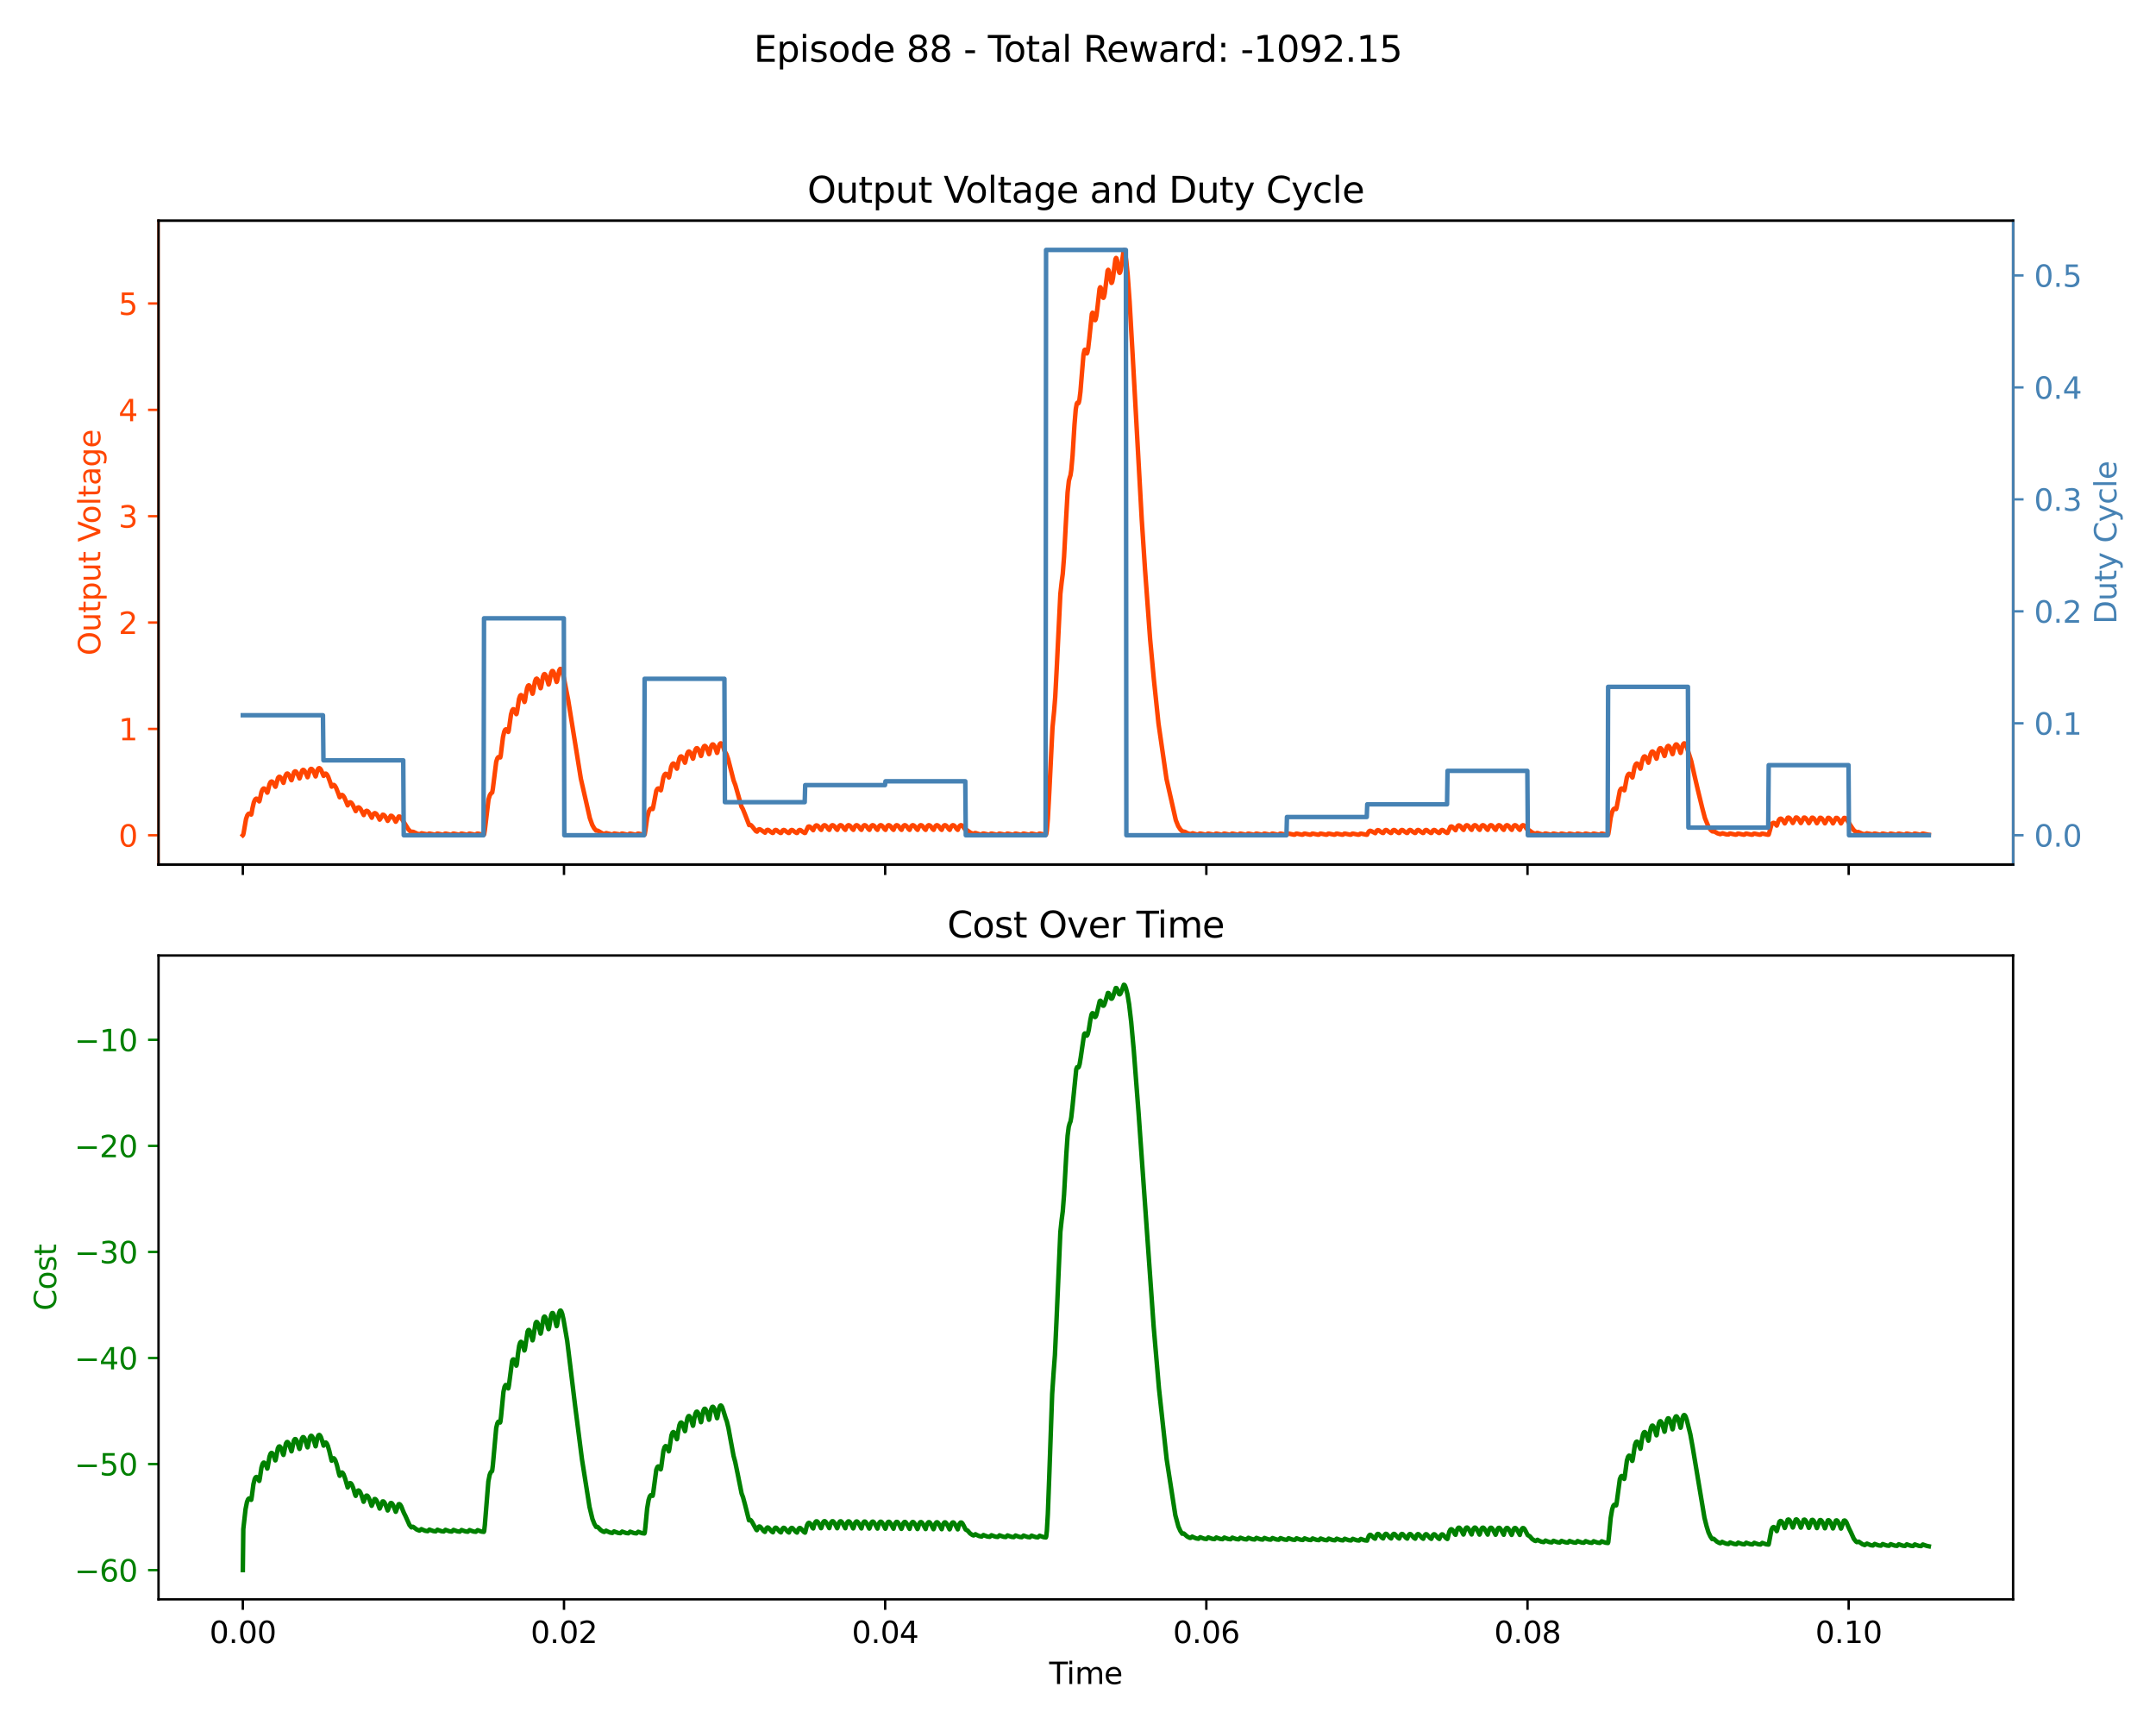 <?xml version="1.0" encoding="utf-8" standalone="no"?>
<!DOCTYPE svg PUBLIC "-//W3C//DTD SVG 1.1//EN"
  "http://www.w3.org/Graphics/SVG/1.1/DTD/svg11.dtd">
<svg xmlns:xlink="http://www.w3.org/1999/xlink" width="720pt" height="576pt" viewBox="0 0 720 576" xmlns="http://www.w3.org/2000/svg" version="1.1">
 <defs>
  <style type="text/css">*{stroke-linejoin: round; stroke-linecap: butt}</style>
 </defs>
 <g id="figure_1">
  <g id="patch_1">
   <path d="M 0 576 
L 720 576 
L 720 0 
L 0 0 
z
" style="fill: #ffffff"/>
  </g>
  <g id="axes_1">
   <g id="patch_2">
    <path d="M 52.94 288.67 
L 672.28 288.67 
L 672.28 73.68 
L 52.94 73.68 
z
" style="fill: #ffffff"/>
   </g>
   <g id="matplotlib.axis_1">
    <g id="xtick_1">
     <g id="line2d_1">
      <defs>
       <path id="m1810b73def" d="M 0 0 
L 0 3.5 
" style="stroke: #000000; stroke-width: 0.8"/>
      </defs>
      <g>
       <use xlink:href="#m1810b73def" x="81.092" y="288.67" style="stroke: #000000; stroke-width: 0.8"/>
      </g>
     </g>
    </g>
    <g id="xtick_2">
     <g id="line2d_2">
      <g>
       <use xlink:href="#m1810b73def" x="188.347" y="288.67" style="stroke: #000000; stroke-width: 0.8"/>
      </g>
     </g>
    </g>
    <g id="xtick_3">
     <g id="line2d_3">
      <g>
       <use xlink:href="#m1810b73def" x="295.602" y="288.67" style="stroke: #000000; stroke-width: 0.8"/>
      </g>
     </g>
    </g>
    <g id="xtick_4">
     <g id="line2d_4">
      <g>
       <use xlink:href="#m1810b73def" x="402.858" y="288.67" style="stroke: #000000; stroke-width: 0.8"/>
      </g>
     </g>
    </g>
    <g id="xtick_5">
     <g id="line2d_5">
      <g>
       <use xlink:href="#m1810b73def" x="510.113" y="288.67" style="stroke: #000000; stroke-width: 0.8"/>
      </g>
     </g>
    </g>
    <g id="xtick_6">
     <g id="line2d_6">
      <g>
       <use xlink:href="#m1810b73def" x="617.368" y="288.67" style="stroke: #000000; stroke-width: 0.8"/>
      </g>
     </g>
    </g>
   </g>
   <g id="matplotlib.axis_2">
    <g id="ytick_1">
     <g id="line2d_7">
      <defs>
       <path id="m599bf8d0ab" d="M 0 0 
L -3.5 0 
" style="stroke: #ff4500; stroke-width: 0.8"/>
      </defs>
      <g>
       <use xlink:href="#m599bf8d0ab" x="52.94" y="278.911" style="fill: #ff4500; stroke: #ff4500; stroke-width: 0.8"/>
      </g>
     </g>
     <g id="text_1">
      <!-- 0 -->
      <g style="fill: #ff4500" transform="translate(39.578 282.71) scale(0.1 -0.1)">
       <defs>
        <path id="DejaVuSans-30" d="M 2034 4250 
Q 1547 4250 1301 3770 
Q 1056 3291 1056 2328 
Q 1056 1369 1301 889 
Q 1547 409 2034 409 
Q 2525 409 2770 889 
Q 3016 1369 3016 2328 
Q 3016 3291 2770 3770 
Q 2525 4250 2034 4250 
z
M 2034 4750 
Q 2819 4750 3233 4129 
Q 3647 3509 3647 2328 
Q 3647 1150 3233 529 
Q 2819 -91 2034 -91 
Q 1250 -91 836 529 
Q 422 1150 422 2328 
Q 422 3509 836 4129 
Q 1250 4750 2034 4750 
z
" transform="scale(0.016)"/>
       </defs>
       <use xlink:href="#DejaVuSans-30"/>
      </g>
     </g>
    </g>
    <g id="ytick_2">
     <g id="line2d_8">
      <g>
       <use xlink:href="#m599bf8d0ab" x="52.94" y="243.397" style="fill: #ff4500; stroke: #ff4500; stroke-width: 0.8"/>
      </g>
     </g>
     <g id="text_2">
      <!-- 1 -->
      <g style="fill: #ff4500" transform="translate(39.578 247.196) scale(0.1 -0.1)">
       <defs>
        <path id="DejaVuSans-31" d="M 794 531 
L 1825 531 
L 1825 4091 
L 703 3866 
L 703 4441 
L 1819 4666 
L 2450 4666 
L 2450 531 
L 3481 531 
L 3481 0 
L 794 0 
L 794 531 
z
" transform="scale(0.016)"/>
       </defs>
       <use xlink:href="#DejaVuSans-31"/>
      </g>
     </g>
    </g>
    <g id="ytick_3">
     <g id="line2d_9">
      <g>
       <use xlink:href="#m599bf8d0ab" x="52.94" y="207.883" style="fill: #ff4500; stroke: #ff4500; stroke-width: 0.8"/>
      </g>
     </g>
     <g id="text_3">
      <!-- 2 -->
      <g style="fill: #ff4500" transform="translate(39.578 211.683) scale(0.1 -0.1)">
       <defs>
        <path id="DejaVuSans-32" d="M 1228 531 
L 3431 531 
L 3431 0 
L 469 0 
L 469 531 
Q 828 903 1448 1529 
Q 2069 2156 2228 2338 
Q 2531 2678 2651 2914 
Q 2772 3150 2772 3378 
Q 2772 3750 2511 3984 
Q 2250 4219 1831 4219 
Q 1534 4219 1204 4116 
Q 875 4013 500 3803 
L 500 4441 
Q 881 4594 1212 4672 
Q 1544 4750 1819 4750 
Q 2544 4750 2975 4387 
Q 3406 4025 3406 3419 
Q 3406 3131 3298 2873 
Q 3191 2616 2906 2266 
Q 2828 2175 2409 1742 
Q 1991 1309 1228 531 
z
" transform="scale(0.016)"/>
       </defs>
       <use xlink:href="#DejaVuSans-32"/>
      </g>
     </g>
    </g>
    <g id="ytick_4">
     <g id="line2d_10">
      <g>
       <use xlink:href="#m599bf8d0ab" x="52.94" y="172.37" style="fill: #ff4500; stroke: #ff4500; stroke-width: 0.8"/>
      </g>
     </g>
     <g id="text_4">
      <!-- 3 -->
      <g style="fill: #ff4500" transform="translate(39.578 176.169) scale(0.1 -0.1)">
       <defs>
        <path id="DejaVuSans-33" d="M 2597 2516 
Q 3050 2419 3304 2112 
Q 3559 1806 3559 1356 
Q 3559 666 3084 287 
Q 2609 -91 1734 -91 
Q 1441 -91 1130 -33 
Q 819 25 488 141 
L 488 750 
Q 750 597 1062 519 
Q 1375 441 1716 441 
Q 2309 441 2620 675 
Q 2931 909 2931 1356 
Q 2931 1769 2642 2001 
Q 2353 2234 1838 2234 
L 1294 2234 
L 1294 2753 
L 1863 2753 
Q 2328 2753 2575 2939 
Q 2822 3125 2822 3475 
Q 2822 3834 2567 4026 
Q 2313 4219 1838 4219 
Q 1578 4219 1281 4162 
Q 984 4106 628 3988 
L 628 4550 
Q 988 4650 1302 4700 
Q 1616 4750 1894 4750 
Q 2613 4750 3031 4423 
Q 3450 4097 3450 3541 
Q 3450 3153 3228 2886 
Q 3006 2619 2597 2516 
z
" transform="scale(0.016)"/>
       </defs>
       <use xlink:href="#DejaVuSans-33"/>
      </g>
     </g>
    </g>
    <g id="ytick_5">
     <g id="line2d_11">
      <g>
       <use xlink:href="#m599bf8d0ab" x="52.94" y="136.856" style="fill: #ff4500; stroke: #ff4500; stroke-width: 0.8"/>
      </g>
     </g>
     <g id="text_5">
      <!-- 4 -->
      <g style="fill: #ff4500" transform="translate(39.578 140.655) scale(0.1 -0.1)">
       <defs>
        <path id="DejaVuSans-34" d="M 2419 4116 
L 825 1625 
L 2419 1625 
L 2419 4116 
z
M 2253 4666 
L 3047 4666 
L 3047 1625 
L 3713 1625 
L 3713 1100 
L 3047 1100 
L 3047 0 
L 2419 0 
L 2419 1100 
L 313 1100 
L 313 1709 
L 2253 4666 
z
" transform="scale(0.016)"/>
       </defs>
       <use xlink:href="#DejaVuSans-34"/>
      </g>
     </g>
    </g>
    <g id="ytick_6">
     <g id="line2d_12">
      <g>
       <use xlink:href="#m599bf8d0ab" x="52.94" y="101.343" style="fill: #ff4500; stroke: #ff4500; stroke-width: 0.8"/>
      </g>
     </g>
     <g id="text_6">
      <!-- 5 -->
      <g style="fill: #ff4500" transform="translate(39.578 105.142) scale(0.1 -0.1)">
       <defs>
        <path id="DejaVuSans-35" d="M 691 4666 
L 3169 4666 
L 3169 4134 
L 1269 4134 
L 1269 2991 
Q 1406 3038 1543 3061 
Q 1681 3084 1819 3084 
Q 2600 3084 3056 2656 
Q 3513 2228 3513 1497 
Q 3513 744 3044 326 
Q 2575 -91 1722 -91 
Q 1428 -91 1123 -41 
Q 819 9 494 109 
L 494 744 
Q 775 591 1075 516 
Q 1375 441 1709 441 
Q 2250 441 2565 725 
Q 2881 1009 2881 1497 
Q 2881 1984 2565 2268 
Q 2250 2553 1709 2553 
Q 1456 2553 1204 2497 
Q 953 2441 691 2322 
L 691 4666 
z
" transform="scale(0.016)"/>
       </defs>
       <use xlink:href="#DejaVuSans-35"/>
      </g>
     </g>
    </g>
    <g id="text_7">
     <!-- Output Voltage -->
     <g style="fill: #ff4500" transform="translate(33.498 218.888) rotate(-90) scale(0.1 -0.1)">
      <defs>
       <path id="DejaVuSans-4f" d="M 2522 4238 
Q 1834 4238 1429 3725 
Q 1025 3213 1025 2328 
Q 1025 1447 1429 934 
Q 1834 422 2522 422 
Q 3209 422 3611 934 
Q 4013 1447 4013 2328 
Q 4013 3213 3611 3725 
Q 3209 4238 2522 4238 
z
M 2522 4750 
Q 3503 4750 4090 4092 
Q 4678 3434 4678 2328 
Q 4678 1225 4090 567 
Q 3503 -91 2522 -91 
Q 1538 -91 948 565 
Q 359 1222 359 2328 
Q 359 3434 948 4092 
Q 1538 4750 2522 4750 
z
" transform="scale(0.016)"/>
       <path id="DejaVuSans-75" d="M 544 1381 
L 544 3500 
L 1119 3500 
L 1119 1403 
Q 1119 906 1312 657 
Q 1506 409 1894 409 
Q 2359 409 2629 706 
Q 2900 1003 2900 1516 
L 2900 3500 
L 3475 3500 
L 3475 0 
L 2900 0 
L 2900 538 
Q 2691 219 2414 64 
Q 2138 -91 1772 -91 
Q 1169 -91 856 284 
Q 544 659 544 1381 
z
M 1991 3584 
L 1991 3584 
z
" transform="scale(0.016)"/>
       <path id="DejaVuSans-74" d="M 1172 4494 
L 1172 3500 
L 2356 3500 
L 2356 3053 
L 1172 3053 
L 1172 1153 
Q 1172 725 1289 603 
Q 1406 481 1766 481 
L 2356 481 
L 2356 0 
L 1766 0 
Q 1100 0 847 248 
Q 594 497 594 1153 
L 594 3053 
L 172 3053 
L 172 3500 
L 594 3500 
L 594 4494 
L 1172 4494 
z
" transform="scale(0.016)"/>
       <path id="DejaVuSans-70" d="M 1159 525 
L 1159 -1331 
L 581 -1331 
L 581 3500 
L 1159 3500 
L 1159 2969 
Q 1341 3281 1617 3432 
Q 1894 3584 2278 3584 
Q 2916 3584 3314 3078 
Q 3713 2572 3713 1747 
Q 3713 922 3314 415 
Q 2916 -91 2278 -91 
Q 1894 -91 1617 61 
Q 1341 213 1159 525 
z
M 3116 1747 
Q 3116 2381 2855 2742 
Q 2594 3103 2138 3103 
Q 1681 3103 1420 2742 
Q 1159 2381 1159 1747 
Q 1159 1113 1420 752 
Q 1681 391 2138 391 
Q 2594 391 2855 752 
Q 3116 1113 3116 1747 
z
" transform="scale(0.016)"/>
       <path id="DejaVuSans-20" transform="scale(0.016)"/>
       <path id="DejaVuSans-56" d="M 1831 0 
L 50 4666 
L 709 4666 
L 2188 738 
L 3669 4666 
L 4325 4666 
L 2547 0 
L 1831 0 
z
" transform="scale(0.016)"/>
       <path id="DejaVuSans-6f" d="M 1959 3097 
Q 1497 3097 1228 2736 
Q 959 2375 959 1747 
Q 959 1119 1226 758 
Q 1494 397 1959 397 
Q 2419 397 2687 759 
Q 2956 1122 2956 1747 
Q 2956 2369 2687 2733 
Q 2419 3097 1959 3097 
z
M 1959 3584 
Q 2709 3584 3137 3096 
Q 3566 2609 3566 1747 
Q 3566 888 3137 398 
Q 2709 -91 1959 -91 
Q 1206 -91 779 398 
Q 353 888 353 1747 
Q 353 2609 779 3096 
Q 1206 3584 1959 3584 
z
" transform="scale(0.016)"/>
       <path id="DejaVuSans-6c" d="M 603 4863 
L 1178 4863 
L 1178 0 
L 603 0 
L 603 4863 
z
" transform="scale(0.016)"/>
       <path id="DejaVuSans-61" d="M 2194 1759 
Q 1497 1759 1228 1600 
Q 959 1441 959 1056 
Q 959 750 1161 570 
Q 1363 391 1709 391 
Q 2188 391 2477 730 
Q 2766 1069 2766 1631 
L 2766 1759 
L 2194 1759 
z
M 3341 1997 
L 3341 0 
L 2766 0 
L 2766 531 
Q 2569 213 2275 61 
Q 1981 -91 1556 -91 
Q 1019 -91 701 211 
Q 384 513 384 1019 
Q 384 1609 779 1909 
Q 1175 2209 1959 2209 
L 2766 2209 
L 2766 2266 
Q 2766 2663 2505 2880 
Q 2244 3097 1772 3097 
Q 1472 3097 1187 3025 
Q 903 2953 641 2809 
L 641 3341 
Q 956 3463 1253 3523 
Q 1550 3584 1831 3584 
Q 2591 3584 2966 3190 
Q 3341 2797 3341 1997 
z
" transform="scale(0.016)"/>
       <path id="DejaVuSans-67" d="M 2906 1791 
Q 2906 2416 2648 2759 
Q 2391 3103 1925 3103 
Q 1463 3103 1205 2759 
Q 947 2416 947 1791 
Q 947 1169 1205 825 
Q 1463 481 1925 481 
Q 2391 481 2648 825 
Q 2906 1169 2906 1791 
z
M 3481 434 
Q 3481 -459 3084 -895 
Q 2688 -1331 1869 -1331 
Q 1566 -1331 1297 -1286 
Q 1028 -1241 775 -1147 
L 775 -588 
Q 1028 -725 1275 -790 
Q 1522 -856 1778 -856 
Q 2344 -856 2625 -561 
Q 2906 -266 2906 331 
L 2906 616 
Q 2728 306 2450 153 
Q 2172 0 1784 0 
Q 1141 0 747 490 
Q 353 981 353 1791 
Q 353 2603 747 3093 
Q 1141 3584 1784 3584 
Q 2172 3584 2450 3431 
Q 2728 3278 2906 2969 
L 2906 3500 
L 3481 3500 
L 3481 434 
z
" transform="scale(0.016)"/>
       <path id="DejaVuSans-65" d="M 3597 1894 
L 3597 1613 
L 953 1613 
Q 991 1019 1311 708 
Q 1631 397 2203 397 
Q 2534 397 2845 478 
Q 3156 559 3463 722 
L 3463 178 
Q 3153 47 2828 -22 
Q 2503 -91 2169 -91 
Q 1331 -91 842 396 
Q 353 884 353 1716 
Q 353 2575 817 3079 
Q 1281 3584 2069 3584 
Q 2775 3584 3186 3129 
Q 3597 2675 3597 1894 
z
M 3022 2063 
Q 3016 2534 2758 2815 
Q 2500 3097 2075 3097 
Q 1594 3097 1305 2825 
Q 1016 2553 972 2059 
L 3022 2063 
z
" transform="scale(0.016)"/>
      </defs>
      <use xlink:href="#DejaVuSans-4f"/>
      <use xlink:href="#DejaVuSans-75" x="78.711"/>
      <use xlink:href="#DejaVuSans-74" x="142.09"/>
      <use xlink:href="#DejaVuSans-70" x="181.299"/>
      <use xlink:href="#DejaVuSans-75" x="244.775"/>
      <use xlink:href="#DejaVuSans-74" x="308.154"/>
      <use xlink:href="#DejaVuSans-20" x="347.363"/>
      <use xlink:href="#DejaVuSans-56" x="379.15"/>
      <use xlink:href="#DejaVuSans-6f" x="439.809"/>
      <use xlink:href="#DejaVuSans-6c" x="500.99"/>
      <use xlink:href="#DejaVuSans-74" x="528.773"/>
      <use xlink:href="#DejaVuSans-61" x="567.982"/>
      <use xlink:href="#DejaVuSans-67" x="629.262"/>
      <use xlink:href="#DejaVuSans-65" x="692.738"/>
     </g>
    </g>
   </g>
   <g id="line2d_13">
    <path d="M 81.092 278.898 
L 81.199 278.784 
L 81.36 278.121 
L 82.164 273.46 
L 82.593 272.254 
L 82.969 271.759 
L 83.291 271.667 
L 83.612 271.825 
L 83.88 271.992 
L 83.988 271.743 
L 84.309 269.89 
L 84.792 267.833 
L 85.221 266.924 
L 85.543 266.689 
L 85.811 266.73 
L 86.133 267.016 
L 86.562 267.596 
L 86.615 267.545 
L 86.776 266.962 
L 87.313 264.471 
L 87.688 263.592 
L 88.01 263.293 
L 88.278 263.307 
L 88.6 263.586 
L 89.029 264.315 
L 89.243 264.681 
L 89.297 264.653 
L 89.458 264.139 
L 89.994 261.867 
L 90.369 261.13 
L 90.691 260.946 
L 90.959 261.052 
L 91.281 261.436 
L 91.764 262.429 
L 91.978 262.714 
L 92.085 262.471 
L 92.836 259.767 
L 93.158 259.399 
L 93.426 259.385 
L 93.694 259.594 
L 94.07 260.194 
L 94.66 261.409 
L 94.713 261.333 
L 94.928 260.451 
L 95.357 258.94 
L 95.732 258.361 
L 96 258.29 
L 96.268 258.455 
L 96.644 259.015 
L 97.18 260.327 
L 97.341 260.529 
L 97.448 260.32 
L 98.199 257.84 
L 98.521 257.561 
L 98.789 257.618 
L 99.111 257.974 
L 99.54 258.839 
L 100.022 259.934 
L 100.13 259.735 
L 100.88 257.316 
L 101.202 257.061 
L 101.47 257.137 
L 101.792 257.515 
L 102.221 258.409 
L 102.704 259.533 
L 102.811 259.34 
L 103.508 257.044 
L 103.83 256.735 
L 104.098 256.776 
L 104.42 257.121 
L 104.849 257.983 
L 105.385 259.262 
L 105.439 259.203 
L 105.6 258.635 
L 106.029 257.122 
L 106.35 256.601 
L 106.619 256.496 
L 106.887 256.64 
L 107.208 257.09 
L 107.691 258.21 
L 108.067 259.079 
L 108.281 258.699 
L 108.603 258.343 
L 108.871 258.343 
L 109.193 258.637 
L 109.622 259.431 
L 110.212 261.077 
L 110.748 262.668 
L 110.802 262.632 
L 111.231 262.105 
L 111.499 262.094 
L 111.82 262.355 
L 112.249 263.077 
L 112.839 264.586 
L 113.429 266.214 
L 113.483 266.163 
L 113.966 265.481 
L 114.234 265.434 
L 114.555 265.639 
L 114.984 266.269 
L 115.574 267.629 
L 116.111 268.922 
L 116.325 268.491 
L 116.701 267.974 
L 117.022 267.893 
L 117.344 268.084 
L 117.773 268.676 
L 118.363 269.954 
L 118.792 270.839 
L 119.06 270.234 
L 119.436 269.694 
L 119.757 269.586 
L 120.079 269.744 
L 120.454 270.199 
L 120.991 271.233 
L 121.473 272.158 
L 121.742 271.504 
L 122.117 270.898 
L 122.439 270.736 
L 122.76 270.842 
L 123.136 271.239 
L 123.672 272.196 
L 124.155 273.056 
L 124.477 272.243 
L 124.852 271.661 
L 125.174 271.511 
L 125.495 271.621 
L 125.871 272.016 
L 126.407 272.959 
L 126.783 273.692 
L 126.836 273.664 
L 127.801 272.045 
L 128.123 272.091 
L 128.499 272.421 
L 128.981 273.185 
L 129.464 274.107 
L 129.518 274.075 
L 130.483 272.402 
L 130.805 272.432 
L 131.18 272.744 
L 131.663 273.486 
L 132.145 274.387 
L 132.199 274.353 
L 133.164 272.643 
L 133.486 272.662 
L 133.861 272.962 
L 134.344 273.689 
L 135.095 274.877 
L 135.631 275.737 
L 136.382 276.942 
L 137.079 277.638 
L 137.508 277.853 
L 137.776 277.73 
L 138.098 277.796 
L 139.385 278.41 
L 140.136 278.555 
L 140.779 278.25 
L 142.871 278.645 
L 143.193 278.371 
L 143.514 278.344 
L 145.177 278.71 
L 145.552 278.667 
L 145.874 278.39 
L 146.196 278.359 
L 147.912 278.721 
L 148.234 278.672 
L 148.555 278.393 
L 148.877 278.362 
L 150.593 278.722 
L 150.915 278.673 
L 151.237 278.394 
L 151.559 278.362 
L 153.275 278.722 
L 153.596 278.673 
L 153.918 278.394 
L 154.24 278.362 
L 155.956 278.722 
L 156.278 278.673 
L 156.6 278.394 
L 156.921 278.362 
L 158.637 278.722 
L 158.959 278.673 
L 159.281 278.394 
L 159.603 278.362 
L 161.319 278.722 
L 161.587 278.712 
L 161.694 278.496 
L 161.909 277.219 
L 163.142 266.956 
L 163.571 265.535 
L 163.946 264.956 
L 164.376 264.607 
L 164.59 263.377 
L 165.716 254.349 
L 166.092 253.214 
L 166.413 252.811 
L 166.681 252.807 
L 167.057 252.933 
L 167.218 252.296 
L 167.486 250.04 
L 167.969 246.155 
L 168.398 244.28 
L 168.719 243.641 
L 168.987 243.518 
L 169.202 243.648 
L 169.524 244.163 
L 169.738 244.406 
L 169.899 243.945 
L 170.167 241.976 
L 170.65 238.59 
L 171.025 237.253 
L 171.347 236.823 
L 171.562 236.841 
L 171.83 237.154 
L 172.205 238.045 
L 172.42 238.467 
L 172.527 238.314 
L 172.741 237.242 
L 173.331 233.365 
L 173.707 232.298 
L 173.975 232.084 
L 174.189 232.189 
L 174.458 232.615 
L 174.833 233.669 
L 175.155 234.395 
L 175.316 233.962 
L 175.584 232.153 
L 176.013 229.804 
L 176.334 228.992 
L 176.603 228.824 
L 176.817 228.971 
L 177.085 229.456 
L 177.514 230.803 
L 177.836 231.66 
L 177.943 231.478 
L 178.158 230.368 
L 178.64 227.579 
L 178.962 226.756 
L 179.23 226.591 
L 179.445 226.749 
L 179.713 227.253 
L 180.142 228.647 
L 180.517 229.809 
L 180.625 229.655 
L 180.839 228.602 
L 181.322 225.933 
L 181.644 225.186 
L 181.858 225.068 
L 182.073 225.212 
L 182.341 225.709 
L 182.77 227.106 
L 183.199 228.557 
L 183.306 228.423 
L 183.467 227.75 
L 184.057 224.652 
L 184.379 224.077 
L 184.593 224.061 
L 184.808 224.296 
L 185.129 225.051 
L 185.612 226.908 
L 185.88 227.712 
L 185.987 227.591 
L 186.148 226.938 
L 186.738 223.907 
L 187.06 223.366 
L 187.275 223.371 
L 187.489 223.628 
L 187.811 224.414 
L 188.293 226.314 
L 189.741 233.696 
L 193.978 260.028 
L 196.981 273.188 
L 197.786 275.444 
L 198.429 276.591 
L 199.073 277.353 
L 199.394 277.319 
L 199.716 277.43 
L 201.218 278.323 
L 201.808 278.462 
L 202.451 278.188 
L 204.489 278.665 
L 205.132 278.322 
L 207.224 278.664 
L 207.546 278.387 
L 207.868 278.357 
L 209.584 278.721 
L 209.905 278.671 
L 210.227 278.393 
L 210.549 278.361 
L 212.265 278.722 
L 212.587 278.672 
L 212.909 278.394 
L 213.23 278.362 
L 214.946 278.722 
L 215.214 278.712 
L 215.322 278.496 
L 215.536 277.219 
L 216.126 273.04 
L 216.609 271.103 
L 217.038 270.236 
L 217.36 270 
L 217.681 270.05 
L 217.95 270.152 
L 218.11 269.641 
L 219.183 264.021 
L 219.558 263.388 
L 219.88 263.261 
L 220.148 263.394 
L 220.685 263.895 
L 220.845 263.303 
L 221.543 259.569 
L 221.918 258.664 
L 222.24 258.382 
L 222.508 258.432 
L 222.83 258.777 
L 223.366 259.609 
L 223.42 259.512 
L 223.58 258.813 
L 224.117 256.103 
L 224.492 255.196 
L 224.814 254.936 
L 225.082 255.02 
L 225.404 255.418 
L 225.833 256.354 
L 226.047 256.678 
L 226.155 256.46 
L 226.476 254.758 
L 226.905 253.18 
L 227.227 252.65 
L 227.495 252.558 
L 227.763 252.732 
L 228.085 253.234 
L 228.729 254.689 
L 228.782 254.631 
L 228.943 254.043 
L 229.426 251.846 
L 229.801 251.07 
L 230.069 250.923 
L 230.337 251.059 
L 230.659 251.533 
L 231.142 252.747 
L 231.41 253.343 
L 231.517 253.177 
L 231.785 251.88 
L 232.214 250.352 
L 232.536 249.873 
L 232.804 249.831 
L 233.072 250.06 
L 233.448 250.756 
L 234.091 252.433 
L 234.145 252.392 
L 234.306 251.857 
L 234.789 249.808 
L 235.11 249.193 
L 235.378 249.059 
L 235.647 249.214 
L 235.968 249.718 
L 236.451 250.989 
L 236.773 251.819 
L 236.88 251.676 
L 237.148 250.436 
L 237.577 248.996 
L 237.899 248.58 
L 238.167 248.588 
L 238.435 248.864 
L 238.811 249.624 
L 239.454 251.403 
L 239.561 251.267 
L 239.83 250.043 
L 240.259 248.627 
L 240.58 248.228 
L 240.795 248.222 
L 241.063 248.461 
L 241.438 249.182 
L 241.975 250.81 
L 242.243 251.257 
L 242.618 251.916 
L 243.154 253.438 
L 243.905 256.341 
L 244.978 260.581 
L 245.568 262.141 
L 246.426 265.138 
L 247.606 269.321 
L 248.088 270.168 
L 248.785 271.894 
L 250.18 275.507 
L 250.501 275.418 
L 250.823 275.553 
L 251.252 276.01 
L 252.432 277.516 
L 252.807 277.693 
L 253.344 276.974 
L 253.665 276.891 
L 253.987 277.022 
L 255.489 278.049 
L 256.025 277.226 
L 256.347 277.094 
L 256.669 277.182 
L 257.205 277.639 
L 257.956 278.125 
L 258.17 278.11 
L 258.706 277.27 
L 259.028 277.129 
L 259.35 277.21 
L 259.886 277.658 
L 260.637 278.137 
L 260.852 278.121 
L 261.388 277.277 
L 261.71 277.135 
L 262.031 277.215 
L 262.568 277.661 
L 263.318 278.139 
L 263.533 278.122 
L 264.069 277.279 
L 264.391 277.136 
L 264.713 277.216 
L 265.249 277.662 
L 266 278.14 
L 266.214 278.123 
L 266.751 277.279 
L 267.072 277.136 
L 267.394 277.216 
L 267.93 277.662 
L 268.681 278.14 
L 268.896 278.123 
L 269.861 276.063 
L 270.183 275.962 
L 270.505 276.084 
L 270.934 276.523 
L 271.577 277.218 
L 271.845 276.537 
L 272.274 275.802 
L 272.596 275.602 
L 272.918 275.646 
L 273.293 275.946 
L 273.937 276.849 
L 274.258 277.122 
L 274.527 276.454 
L 274.956 275.738 
L 275.277 275.551 
L 275.599 275.605 
L 275.975 275.914 
L 276.618 276.828 
L 276.94 277.105 
L 277.208 276.44 
L 277.637 275.728 
L 277.959 275.542 
L 278.281 275.598 
L 278.656 275.909 
L 279.299 276.825 
L 279.621 277.102 
L 279.889 276.438 
L 280.318 275.726 
L 280.64 275.541 
L 280.962 275.597 
L 281.337 275.908 
L 281.981 276.825 
L 282.303 277.102 
L 282.571 276.438 
L 283 275.726 
L 283.322 275.541 
L 283.643 275.597 
L 284.019 275.908 
L 284.662 276.825 
L 284.984 277.102 
L 285.252 276.438 
L 285.681 275.726 
L 286.003 275.541 
L 286.325 275.597 
L 286.7 275.908 
L 287.344 276.825 
L 287.665 277.102 
L 287.934 276.438 
L 288.363 275.726 
L 288.684 275.541 
L 289.006 275.597 
L 289.381 275.908 
L 290.025 276.825 
L 290.347 277.102 
L 290.615 276.438 
L 291.044 275.726 
L 291.366 275.541 
L 291.687 275.597 
L 292.063 275.908 
L 292.706 276.825 
L 293.028 277.102 
L 293.296 276.438 
L 293.725 275.726 
L 294.047 275.541 
L 294.369 275.597 
L 294.744 275.908 
L 295.388 276.825 
L 295.71 277.102 
L 295.978 276.438 
L 296.407 275.726 
L 296.728 275.541 
L 297.05 275.597 
L 297.426 275.908 
L 298.069 276.825 
L 298.391 277.102 
L 298.659 276.438 
L 299.088 275.726 
L 299.41 275.541 
L 299.732 275.597 
L 300.107 275.908 
L 300.751 276.825 
L 301.072 277.102 
L 301.34 276.438 
L 301.769 275.726 
L 302.091 275.541 
L 302.413 275.597 
L 302.788 275.908 
L 303.432 276.825 
L 303.754 277.102 
L 304.022 276.438 
L 304.451 275.726 
L 304.773 275.541 
L 305.094 275.597 
L 305.47 275.908 
L 306.113 276.825 
L 306.435 277.102 
L 306.703 276.438 
L 307.132 275.726 
L 307.454 275.541 
L 307.776 275.597 
L 308.151 275.908 
L 308.795 276.825 
L 309.116 277.102 
L 309.385 276.438 
L 309.814 275.726 
L 310.135 275.541 
L 310.457 275.597 
L 310.833 275.908 
L 311.476 276.825 
L 311.798 277.102 
L 312.066 276.438 
L 312.495 275.726 
L 312.817 275.541 
L 313.139 275.597 
L 313.514 275.908 
L 314.157 276.825 
L 314.479 277.102 
L 314.747 276.438 
L 315.176 275.726 
L 315.498 275.541 
L 315.82 275.597 
L 316.195 275.908 
L 316.839 276.825 
L 317.161 277.102 
L 317.429 276.438 
L 317.858 275.726 
L 318.18 275.541 
L 318.501 275.597 
L 318.877 275.908 
L 319.52 276.825 
L 319.842 277.102 
L 320.11 276.438 
L 320.539 275.726 
L 320.861 275.541 
L 321.183 275.597 
L 321.558 275.908 
L 322.202 276.825 
L 322.523 277.134 
L 322.791 277.135 
L 323.167 277.375 
L 324.025 278.019 
L 324.937 278.403 
L 325.205 278.397 
L 325.527 278.169 
L 325.848 278.181 
L 327.189 278.596 
L 327.886 278.622 
L 328.208 278.352 
L 328.53 278.329 
L 330.138 278.698 
L 330.567 278.663 
L 330.889 278.386 
L 331.211 278.356 
L 332.873 278.714 
L 333.249 278.671 
L 333.571 278.393 
L 333.892 278.361 
L 335.608 278.722 
L 335.93 278.672 
L 336.252 278.394 
L 336.574 278.362 
L 338.29 278.722 
L 338.612 278.673 
L 338.933 278.394 
L 339.255 278.362 
L 340.971 278.722 
L 341.293 278.673 
L 341.615 278.394 
L 341.937 278.362 
L 343.653 278.722 
L 343.974 278.673 
L 344.296 278.394 
L 344.618 278.362 
L 346.334 278.722 
L 346.656 278.673 
L 346.978 278.394 
L 347.299 278.362 
L 349.015 278.722 
L 349.284 278.712 
L 349.391 278.496 
L 349.605 277.219 
L 349.927 273.46 
L 350.41 264.507 
L 351.482 242.961 
L 352.019 237.475 
L 352.394 232.714 
L 352.93 222.535 
L 354.11 198.331 
L 354.539 194.41 
L 354.914 191.579 
L 355.343 185.957 
L 355.987 173.908 
L 356.523 164.452 
L 356.952 160.562 
L 357.274 159.358 
L 357.489 158.712 
L 357.757 156.928 
L 358.186 152.139 
L 358.829 141.785 
L 359.258 136.617 
L 359.58 134.834 
L 359.795 134.467 
L 359.955 134.565 
L 360.116 134.675 
L 360.277 134.383 
L 360.492 133.389 
L 360.813 130.779 
L 361.296 124.858 
L 361.832 118.417 
L 362.154 116.931 
L 362.315 116.772 
L 362.476 116.955 
L 362.959 118.027 
L 363.119 117.711 
L 363.388 116.396 
L 363.763 113.161 
L 364.621 104.837 
L 364.836 104.424 
L 364.943 104.471 
L 365.104 104.826 
L 365.694 106.914 
L 365.747 106.893 
L 365.908 106.584 
L 366.176 105.319 
L 366.552 102.226 
L 367.195 96.429 
L 367.41 95.926 
L 367.517 95.941 
L 367.678 96.265 
L 367.946 97.525 
L 368.321 99.344 
L 368.482 99.459 
L 368.643 99.201 
L 368.911 98.04 
L 369.287 95.121 
L 369.877 90.414 
L 370.091 90.096 
L 370.252 90.315 
L 370.466 91.148 
L 371.164 94.474 
L 371.271 94.419 
L 371.432 94.047 
L 371.7 92.738 
L 372.075 89.69 
L 372.504 86.514 
L 372.719 86.135 
L 372.826 86.218 
L 373.041 86.87 
L 373.362 88.909 
L 373.684 90.792 
L 373.899 91.124 
L 374.059 90.943 
L 374.274 90.194 
L 374.596 88.133 
L 375.239 83.601 
L 375.4 83.452 
L 375.561 83.702 
L 375.776 84.587 
L 376.151 87.35 
L 376.58 91.636 
L 377.224 100.604 
L 378.242 118.401 
L 381.299 173.653 
L 382.372 190.002 
L 384.088 213.462 
L 385.321 226.715 
L 386.876 241.564 
L 389.558 260.117 
L 392.668 273.871 
L 393.473 275.858 
L 394.17 276.933 
L 394.813 277.581 
L 395.725 277.765 
L 396.529 278.221 
L 397.495 278.529 
L 398.299 278.249 
L 399.533 278.607 
L 400.283 278.635 
L 400.605 278.364 
L 400.927 278.338 
L 402.589 278.708 
L 402.965 278.666 
L 403.287 278.388 
L 403.608 278.358 
L 405.324 278.721 
L 405.646 278.671 
L 405.968 278.393 
L 406.29 278.362 
L 408.006 278.722 
L 408.328 278.672 
L 408.649 278.394 
L 408.971 278.362 
L 410.687 278.722 
L 411.009 278.673 
L 411.331 278.394 
L 411.652 278.362 
L 413.369 278.722 
L 413.69 278.673 
L 414.012 278.394 
L 414.334 278.362 
L 416.05 278.722 
L 416.372 278.673 
L 416.693 278.394 
L 417.015 278.362 
L 418.731 278.722 
L 419.053 278.673 
L 419.375 278.394 
L 419.697 278.362 
L 421.413 278.722 
L 421.734 278.673 
L 422.056 278.394 
L 422.378 278.362 
L 424.094 278.722 
L 424.416 278.673 
L 424.738 278.394 
L 425.059 278.362 
L 426.775 278.722 
L 427.097 278.673 
L 427.419 278.394 
L 427.741 278.362 
L 429.457 278.722 
L 429.779 278.673 
L 430.1 278.394 
L 430.422 278.362 
L 432.138 278.722 
L 432.46 278.673 
L 432.782 278.394 
L 433.104 278.362 
L 434.82 278.722 
L 435.141 278.673 
L 435.463 278.394 
L 435.785 278.362 
L 437.501 278.722 
L 437.823 278.673 
L 438.144 278.394 
L 438.466 278.362 
L 440.182 278.722 
L 440.504 278.673 
L 440.826 278.394 
L 441.148 278.362 
L 442.864 278.722 
L 443.185 278.673 
L 443.507 278.394 
L 443.829 278.362 
L 445.545 278.722 
L 445.867 278.673 
L 446.189 278.394 
L 446.51 278.362 
L 448.226 278.722 
L 448.548 278.673 
L 448.87 278.394 
L 449.192 278.362 
L 450.908 278.722 
L 451.23 278.673 
L 451.551 278.394 
L 451.873 278.362 
L 453.589 278.722 
L 453.911 278.673 
L 454.233 278.394 
L 454.555 278.362 
L 456.271 278.722 
L 456.539 278.712 
L 456.753 278.258 
L 457.182 277.585 
L 457.558 277.404 
L 457.879 277.489 
L 459.274 278.206 
L 459.81 277.338 
L 460.132 277.183 
L 460.454 277.253 
L 460.936 277.644 
L 461.687 278.13 
L 461.955 278.137 
L 462.491 277.289 
L 462.813 277.144 
L 463.135 277.222 
L 463.671 277.666 
L 464.422 278.143 
L 464.637 278.125 
L 465.173 277.281 
L 465.495 277.137 
L 465.816 277.217 
L 466.353 277.663 
L 467.103 278.14 
L 467.318 278.123 
L 467.854 277.279 
L 468.176 277.136 
L 468.498 277.216 
L 469.034 277.662 
L 469.785 278.14 
L 469.999 278.123 
L 470.536 277.279 
L 470.857 277.136 
L 471.179 277.216 
L 471.715 277.662 
L 472.466 278.14 
L 472.681 278.123 
L 473.217 277.279 
L 473.539 277.136 
L 473.86 277.216 
L 474.397 277.662 
L 475.148 278.14 
L 475.362 278.123 
L 475.898 277.279 
L 476.22 277.136 
L 476.542 277.216 
L 477.078 277.662 
L 477.829 278.14 
L 478.043 278.123 
L 478.58 277.279 
L 478.901 277.136 
L 479.223 277.216 
L 479.76 277.662 
L 480.51 278.14 
L 480.725 278.123 
L 481.261 277.279 
L 481.583 277.136 
L 481.905 277.216 
L 482.441 277.662 
L 483.192 278.14 
L 483.406 278.123 
L 484.372 276.063 
L 484.693 275.962 
L 485.015 276.084 
L 485.444 276.523 
L 486.088 277.218 
L 486.356 276.537 
L 486.785 275.802 
L 487.107 275.602 
L 487.428 275.646 
L 487.804 275.946 
L 488.447 276.849 
L 488.769 277.122 
L 489.037 276.454 
L 489.466 275.738 
L 489.788 275.551 
L 490.11 275.605 
L 490.485 275.914 
L 491.129 276.828 
L 491.45 277.105 
L 491.718 276.44 
L 492.148 275.728 
L 492.469 275.542 
L 492.791 275.598 
L 493.166 275.909 
L 493.81 276.825 
L 494.132 277.102 
L 494.4 276.438 
L 494.829 275.726 
L 495.151 275.541 
L 495.472 275.597 
L 495.848 275.908 
L 496.491 276.825 
L 496.813 277.102 
L 497.081 276.438 
L 497.51 275.726 
L 497.832 275.541 
L 498.154 275.597 
L 498.529 275.908 
L 499.173 276.825 
L 499.494 277.102 
L 499.763 276.438 
L 500.192 275.726 
L 500.513 275.541 
L 500.835 275.597 
L 501.211 275.908 
L 501.854 276.825 
L 502.176 277.102 
L 502.444 276.438 
L 502.873 275.726 
L 503.195 275.541 
L 503.517 275.597 
L 503.892 275.908 
L 504.535 276.825 
L 504.857 277.102 
L 505.125 276.438 
L 505.554 275.726 
L 505.876 275.541 
L 506.198 275.597 
L 506.573 275.908 
L 507.217 276.825 
L 507.539 277.102 
L 507.807 276.438 
L 508.236 275.726 
L 508.558 275.541 
L 508.879 275.597 
L 509.255 275.908 
L 509.898 276.825 
L 510.22 277.134 
L 510.488 277.135 
L 510.864 277.375 
L 511.722 278.019 
L 512.633 278.403 
L 512.901 278.397 
L 513.223 278.169 
L 513.545 278.181 
L 514.886 278.596 
L 515.583 278.622 
L 515.905 278.352 
L 516.226 278.329 
L 517.835 278.698 
L 518.264 278.663 
L 518.586 278.386 
L 518.908 278.356 
L 520.57 278.714 
L 520.946 278.671 
L 521.267 278.393 
L 521.589 278.361 
L 523.305 278.722 
L 523.627 278.672 
L 523.949 278.394 
L 524.27 278.362 
L 525.987 278.722 
L 526.308 278.673 
L 526.63 278.394 
L 526.952 278.362 
L 528.668 278.722 
L 528.99 278.673 
L 529.311 278.394 
L 529.633 278.362 
L 531.349 278.722 
L 531.671 278.673 
L 531.993 278.394 
L 532.315 278.362 
L 534.031 278.722 
L 534.352 278.673 
L 534.674 278.394 
L 534.996 278.362 
L 536.712 278.722 
L 536.98 278.712 
L 537.087 278.496 
L 537.302 277.219 
L 537.892 273.04 
L 538.375 271.103 
L 538.804 270.236 
L 539.125 270 
L 539.447 270.05 
L 539.715 270.152 
L 539.876 269.641 
L 540.949 264.021 
L 541.324 263.388 
L 541.646 263.261 
L 541.914 263.394 
L 542.45 263.895 
L 542.611 263.303 
L 543.308 259.569 
L 543.684 258.664 
L 544.005 258.382 
L 544.274 258.432 
L 544.595 258.777 
L 545.132 259.609 
L 545.185 259.512 
L 545.346 258.813 
L 545.882 256.103 
L 546.258 255.196 
L 546.58 254.936 
L 546.848 255.02 
L 547.169 255.418 
L 547.598 256.354 
L 547.813 256.678 
L 547.92 256.46 
L 548.242 254.758 
L 548.671 253.18 
L 548.993 252.65 
L 549.261 252.558 
L 549.529 252.732 
L 549.851 253.234 
L 550.494 254.689 
L 550.548 254.631 
L 550.709 254.043 
L 551.192 251.846 
L 551.567 251.07 
L 551.835 250.923 
L 552.103 251.059 
L 552.425 251.533 
L 552.908 252.747 
L 553.176 253.343 
L 553.283 253.177 
L 553.551 251.88 
L 553.98 250.352 
L 554.302 249.873 
L 554.57 249.831 
L 554.838 250.06 
L 555.214 250.756 
L 555.857 252.433 
L 555.911 252.392 
L 556.072 251.857 
L 556.554 249.808 
L 556.876 249.193 
L 557.144 249.059 
L 557.412 249.214 
L 557.734 249.718 
L 558.217 250.989 
L 558.539 251.819 
L 558.646 251.676 
L 558.914 250.436 
L 559.343 248.996 
L 559.665 248.58 
L 559.933 248.588 
L 560.201 248.864 
L 560.576 249.624 
L 561.22 251.403 
L 561.327 251.267 
L 561.595 250.043 
L 562.024 248.627 
L 562.346 248.228 
L 562.561 248.222 
L 562.829 248.461 
L 563.204 249.182 
L 563.74 250.81 
L 564.813 254.21 
L 565.832 258.745 
L 566.958 263.601 
L 568.46 269.752 
L 569.371 273.202 
L 570.605 276.189 
L 571.302 277.146 
L 571.838 277.605 
L 572.535 277.66 
L 573.554 278.25 
L 574.466 278.532 
L 575.27 278.251 
L 576.504 278.608 
L 577.255 278.636 
L 577.576 278.364 
L 577.898 278.338 
L 579.561 278.708 
L 579.936 278.666 
L 580.258 278.389 
L 580.579 278.358 
L 582.296 278.721 
L 582.617 278.671 
L 582.939 278.393 
L 583.261 278.362 
L 584.977 278.722 
L 585.299 278.672 
L 585.62 278.394 
L 585.942 278.362 
L 587.658 278.722 
L 587.98 278.673 
L 588.302 278.394 
L 588.624 278.362 
L 590.34 278.722 
L 590.608 278.712 
L 590.715 278.496 
L 591.573 275.399 
L 591.949 274.881 
L 592.27 274.752 
L 592.592 274.859 
L 593.021 275.293 
L 593.343 275.671 
L 593.45 275.466 
L 593.986 273.92 
L 594.362 273.441 
L 594.684 273.349 
L 595.005 273.495 
L 595.434 273.985 
L 596.024 274.946 
L 596.078 274.902 
L 596.99 273.068 
L 597.311 273.005 
L 597.633 273.177 
L 598.062 273.698 
L 598.706 274.815 
L 598.759 274.776 
L 599.725 272.988 
L 600.046 272.985 
L 600.422 273.262 
L 600.904 273.963 
L 601.387 274.826 
L 601.441 274.789 
L 602.406 273.015 
L 602.728 273.015 
L 603.103 273.294 
L 603.586 273.997 
L 604.068 274.862 
L 604.122 274.824 
L 605.087 273.051 
L 605.409 273.05 
L 605.784 273.329 
L 606.267 274.031 
L 606.75 274.894 
L 606.803 274.856 
L 607.769 273.08 
L 608.09 273.078 
L 608.466 273.356 
L 608.948 274.056 
L 609.431 274.918 
L 609.485 274.88 
L 610.45 273.1 
L 610.772 273.098 
L 611.147 273.375 
L 611.63 274.074 
L 612.112 274.935 
L 612.166 274.896 
L 613.131 273.115 
L 613.453 273.112 
L 613.829 273.388 
L 614.311 274.086 
L 614.794 274.946 
L 614.848 274.908 
L 615.813 273.125 
L 616.135 273.121 
L 616.51 273.397 
L 616.993 274.094 
L 617.743 275.24 
L 618.28 276.07 
L 618.977 277.089 
L 619.728 277.771 
L 620.157 277.954 
L 620.478 277.81 
L 620.8 277.893 
L 621.926 278.408 
L 622.784 278.574 
L 623.428 278.262 
L 625.519 278.648 
L 625.841 278.374 
L 626.163 278.346 
L 627.825 278.711 
L 628.201 278.668 
L 628.523 278.39 
L 628.844 278.359 
L 630.56 278.721 
L 630.882 278.672 
L 631.204 278.393 
L 631.526 278.362 
L 633.242 278.722 
L 633.564 278.673 
L 633.885 278.394 
L 634.207 278.362 
L 635.923 278.722 
L 636.245 278.673 
L 636.567 278.394 
L 636.888 278.362 
L 638.605 278.722 
L 638.926 278.673 
L 639.248 278.394 
L 639.57 278.362 
L 641.286 278.722 
L 641.608 278.673 
L 641.929 278.394 
L 642.251 278.362 
L 643.967 278.722 
L 644.128 278.739 
L 644.128 278.739 
" clip-path="url(#p3024cb6417)" style="fill: none; stroke: #ff4500; stroke-width: 1.5; stroke-linecap: square"/>
   </g>
   <g id="patch_3">
    <path d="M 52.94 288.67 
L 52.94 73.68 
" style="fill: none; stroke: #ff4500; stroke-width: 0.8; stroke-linejoin: miter; stroke-linecap: square"/>
   </g>
   <g id="patch_4">
    <path d="M 672.28 288.67 
L 672.28 73.68 
" style="fill: none; stroke: #000000; stroke-width: 0.8; stroke-linejoin: miter; stroke-linecap: square"/>
   </g>
   <g id="patch_5">
    <path d="M 52.94 288.67 
L 672.28 288.67 
" style="fill: none; stroke: #000000; stroke-width: 0.8; stroke-linejoin: miter; stroke-linecap: square"/>
   </g>
   <g id="patch_6">
    <path d="M 52.94 73.68 
L 672.28 73.68 
" style="fill: none; stroke: #808080; stroke-width: 0.8; stroke-linejoin: miter; stroke-linecap: square"/>
   </g>
   <g id="text_8">
    <!-- Output Voltage and Duty Cycle -->
    <g transform="translate(269.62 67.68) scale(0.12 -0.12)">
     <defs>
      <path id="DejaVuSans-6e" d="M 3513 2113 
L 3513 0 
L 2938 0 
L 2938 2094 
Q 2938 2591 2744 2837 
Q 2550 3084 2163 3084 
Q 1697 3084 1428 2787 
Q 1159 2491 1159 1978 
L 1159 0 
L 581 0 
L 581 3500 
L 1159 3500 
L 1159 2956 
Q 1366 3272 1645 3428 
Q 1925 3584 2291 3584 
Q 2894 3584 3203 3211 
Q 3513 2838 3513 2113 
z
" transform="scale(0.016)"/>
      <path id="DejaVuSans-64" d="M 2906 2969 
L 2906 4863 
L 3481 4863 
L 3481 0 
L 2906 0 
L 2906 525 
Q 2725 213 2448 61 
Q 2172 -91 1784 -91 
Q 1150 -91 751 415 
Q 353 922 353 1747 
Q 353 2572 751 3078 
Q 1150 3584 1784 3584 
Q 2172 3584 2448 3432 
Q 2725 3281 2906 2969 
z
M 947 1747 
Q 947 1113 1208 752 
Q 1469 391 1925 391 
Q 2381 391 2643 752 
Q 2906 1113 2906 1747 
Q 2906 2381 2643 2742 
Q 2381 3103 1925 3103 
Q 1469 3103 1208 2742 
Q 947 2381 947 1747 
z
" transform="scale(0.016)"/>
      <path id="DejaVuSans-44" d="M 1259 4147 
L 1259 519 
L 2022 519 
Q 2988 519 3436 956 
Q 3884 1394 3884 2338 
Q 3884 3275 3436 3711 
Q 2988 4147 2022 4147 
L 1259 4147 
z
M 628 4666 
L 1925 4666 
Q 3281 4666 3915 4102 
Q 4550 3538 4550 2338 
Q 4550 1131 3912 565 
Q 3275 0 1925 0 
L 628 0 
L 628 4666 
z
" transform="scale(0.016)"/>
      <path id="DejaVuSans-79" d="M 2059 -325 
Q 1816 -950 1584 -1140 
Q 1353 -1331 966 -1331 
L 506 -1331 
L 506 -850 
L 844 -850 
Q 1081 -850 1212 -737 
Q 1344 -625 1503 -206 
L 1606 56 
L 191 3500 
L 800 3500 
L 1894 763 
L 2988 3500 
L 3597 3500 
L 2059 -325 
z
" transform="scale(0.016)"/>
      <path id="DejaVuSans-43" d="M 4122 4306 
L 4122 3641 
Q 3803 3938 3442 4084 
Q 3081 4231 2675 4231 
Q 1875 4231 1450 3742 
Q 1025 3253 1025 2328 
Q 1025 1406 1450 917 
Q 1875 428 2675 428 
Q 3081 428 3442 575 
Q 3803 722 4122 1019 
L 4122 359 
Q 3791 134 3420 21 
Q 3050 -91 2638 -91 
Q 1578 -91 968 557 
Q 359 1206 359 2328 
Q 359 3453 968 4101 
Q 1578 4750 2638 4750 
Q 3056 4750 3426 4639 
Q 3797 4528 4122 4306 
z
" transform="scale(0.016)"/>
      <path id="DejaVuSans-63" d="M 3122 3366 
L 3122 2828 
Q 2878 2963 2633 3030 
Q 2388 3097 2138 3097 
Q 1578 3097 1268 2742 
Q 959 2388 959 1747 
Q 959 1106 1268 751 
Q 1578 397 2138 397 
Q 2388 397 2633 464 
Q 2878 531 3122 666 
L 3122 134 
Q 2881 22 2623 -34 
Q 2366 -91 2075 -91 
Q 1284 -91 818 406 
Q 353 903 353 1747 
Q 353 2603 823 3093 
Q 1294 3584 2113 3584 
Q 2378 3584 2631 3529 
Q 2884 3475 3122 3366 
z
" transform="scale(0.016)"/>
     </defs>
     <use xlink:href="#DejaVuSans-4f"/>
     <use xlink:href="#DejaVuSans-75" x="78.711"/>
     <use xlink:href="#DejaVuSans-74" x="142.09"/>
     <use xlink:href="#DejaVuSans-70" x="181.299"/>
     <use xlink:href="#DejaVuSans-75" x="244.775"/>
     <use xlink:href="#DejaVuSans-74" x="308.154"/>
     <use xlink:href="#DejaVuSans-20" x="347.363"/>
     <use xlink:href="#DejaVuSans-56" x="379.15"/>
     <use xlink:href="#DejaVuSans-6f" x="439.809"/>
     <use xlink:href="#DejaVuSans-6c" x="500.99"/>
     <use xlink:href="#DejaVuSans-74" x="528.773"/>
     <use xlink:href="#DejaVuSans-61" x="567.982"/>
     <use xlink:href="#DejaVuSans-67" x="629.262"/>
     <use xlink:href="#DejaVuSans-65" x="692.738"/>
     <use xlink:href="#DejaVuSans-20" x="754.262"/>
     <use xlink:href="#DejaVuSans-61" x="786.049"/>
     <use xlink:href="#DejaVuSans-6e" x="847.328"/>
     <use xlink:href="#DejaVuSans-64" x="910.707"/>
     <use xlink:href="#DejaVuSans-20" x="974.184"/>
     <use xlink:href="#DejaVuSans-44" x="1005.971"/>
     <use xlink:href="#DejaVuSans-75" x="1082.973"/>
     <use xlink:href="#DejaVuSans-74" x="1146.352"/>
     <use xlink:href="#DejaVuSans-79" x="1185.561"/>
     <use xlink:href="#DejaVuSans-20" x="1244.74"/>
     <use xlink:href="#DejaVuSans-43" x="1276.527"/>
     <use xlink:href="#DejaVuSans-79" x="1346.352"/>
     <use xlink:href="#DejaVuSans-63" x="1405.531"/>
     <use xlink:href="#DejaVuSans-6c" x="1460.512"/>
     <use xlink:href="#DejaVuSans-65" x="1488.295"/>
    </g>
   </g>
  </g>
  <g id="axes_2">
   <g id="patch_7">
    <path d="M 52.94 534.04 
L 672.28 534.04 
L 672.28 319.05 
L 52.94 319.05 
z
" style="fill: #ffffff"/>
   </g>
   <g id="matplotlib.axis_3">
    <g id="xtick_7">
     <g id="line2d_14">
      <g>
       <use xlink:href="#m1810b73def" x="81.092" y="534.04" style="stroke: #000000; stroke-width: 0.8"/>
      </g>
     </g>
     <g id="text_9">
      <!-- 0.00 -->
      <g transform="translate(69.959 548.638) scale(0.1 -0.1)">
       <defs>
        <path id="DejaVuSans-2e" d="M 684 794 
L 1344 794 
L 1344 0 
L 684 0 
L 684 794 
z
" transform="scale(0.016)"/>
       </defs>
       <use xlink:href="#DejaVuSans-30"/>
       <use xlink:href="#DejaVuSans-2e" x="63.623"/>
       <use xlink:href="#DejaVuSans-30" x="95.41"/>
       <use xlink:href="#DejaVuSans-30" x="159.033"/>
      </g>
     </g>
    </g>
    <g id="xtick_8">
     <g id="line2d_15">
      <g>
       <use xlink:href="#m1810b73def" x="188.347" y="534.04" style="stroke: #000000; stroke-width: 0.8"/>
      </g>
     </g>
     <g id="text_10">
      <!-- 0.02 -->
      <g transform="translate(177.214 548.638) scale(0.1 -0.1)">
       <use xlink:href="#DejaVuSans-30"/>
       <use xlink:href="#DejaVuSans-2e" x="63.623"/>
       <use xlink:href="#DejaVuSans-30" x="95.41"/>
       <use xlink:href="#DejaVuSans-32" x="159.033"/>
      </g>
     </g>
    </g>
    <g id="xtick_9">
     <g id="line2d_16">
      <g>
       <use xlink:href="#m1810b73def" x="295.602" y="534.04" style="stroke: #000000; stroke-width: 0.8"/>
      </g>
     </g>
     <g id="text_11">
      <!-- 0.04 -->
      <g transform="translate(284.469 548.638) scale(0.1 -0.1)">
       <use xlink:href="#DejaVuSans-30"/>
       <use xlink:href="#DejaVuSans-2e" x="63.623"/>
       <use xlink:href="#DejaVuSans-30" x="95.41"/>
       <use xlink:href="#DejaVuSans-34" x="159.033"/>
      </g>
     </g>
    </g>
    <g id="xtick_10">
     <g id="line2d_17">
      <g>
       <use xlink:href="#m1810b73def" x="402.858" y="534.04" style="stroke: #000000; stroke-width: 0.8"/>
      </g>
     </g>
     <g id="text_12">
      <!-- 0.06 -->
      <g transform="translate(391.725 548.638) scale(0.1 -0.1)">
       <defs>
        <path id="DejaVuSans-36" d="M 2113 2584 
Q 1688 2584 1439 2293 
Q 1191 2003 1191 1497 
Q 1191 994 1439 701 
Q 1688 409 2113 409 
Q 2538 409 2786 701 
Q 3034 994 3034 1497 
Q 3034 2003 2786 2293 
Q 2538 2584 2113 2584 
z
M 3366 4563 
L 3366 3988 
Q 3128 4100 2886 4159 
Q 2644 4219 2406 4219 
Q 1781 4219 1451 3797 
Q 1122 3375 1075 2522 
Q 1259 2794 1537 2939 
Q 1816 3084 2150 3084 
Q 2853 3084 3261 2657 
Q 3669 2231 3669 1497 
Q 3669 778 3244 343 
Q 2819 -91 2113 -91 
Q 1303 -91 875 529 
Q 447 1150 447 2328 
Q 447 3434 972 4092 
Q 1497 4750 2381 4750 
Q 2619 4750 2861 4703 
Q 3103 4656 3366 4563 
z
" transform="scale(0.016)"/>
       </defs>
       <use xlink:href="#DejaVuSans-30"/>
       <use xlink:href="#DejaVuSans-2e" x="63.623"/>
       <use xlink:href="#DejaVuSans-30" x="95.41"/>
       <use xlink:href="#DejaVuSans-36" x="159.033"/>
      </g>
     </g>
    </g>
    <g id="xtick_11">
     <g id="line2d_18">
      <g>
       <use xlink:href="#m1810b73def" x="510.113" y="534.04" style="stroke: #000000; stroke-width: 0.8"/>
      </g>
     </g>
     <g id="text_13">
      <!-- 0.08 -->
      <g transform="translate(498.98 548.638) scale(0.1 -0.1)">
       <defs>
        <path id="DejaVuSans-38" d="M 2034 2216 
Q 1584 2216 1326 1975 
Q 1069 1734 1069 1313 
Q 1069 891 1326 650 
Q 1584 409 2034 409 
Q 2484 409 2743 651 
Q 3003 894 3003 1313 
Q 3003 1734 2745 1975 
Q 2488 2216 2034 2216 
z
M 1403 2484 
Q 997 2584 770 2862 
Q 544 3141 544 3541 
Q 544 4100 942 4425 
Q 1341 4750 2034 4750 
Q 2731 4750 3128 4425 
Q 3525 4100 3525 3541 
Q 3525 3141 3298 2862 
Q 3072 2584 2669 2484 
Q 3125 2378 3379 2068 
Q 3634 1759 3634 1313 
Q 3634 634 3220 271 
Q 2806 -91 2034 -91 
Q 1263 -91 848 271 
Q 434 634 434 1313 
Q 434 1759 690 2068 
Q 947 2378 1403 2484 
z
M 1172 3481 
Q 1172 3119 1398 2916 
Q 1625 2713 2034 2713 
Q 2441 2713 2670 2916 
Q 2900 3119 2900 3481 
Q 2900 3844 2670 4047 
Q 2441 4250 2034 4250 
Q 1625 4250 1398 4047 
Q 1172 3844 1172 3481 
z
" transform="scale(0.016)"/>
       </defs>
       <use xlink:href="#DejaVuSans-30"/>
       <use xlink:href="#DejaVuSans-2e" x="63.623"/>
       <use xlink:href="#DejaVuSans-30" x="95.41"/>
       <use xlink:href="#DejaVuSans-38" x="159.033"/>
      </g>
     </g>
    </g>
    <g id="xtick_12">
     <g id="line2d_19">
      <g>
       <use xlink:href="#m1810b73def" x="617.368" y="534.04" style="stroke: #000000; stroke-width: 0.8"/>
      </g>
     </g>
     <g id="text_14">
      <!-- 0.10 -->
      <g transform="translate(606.235 548.638) scale(0.1 -0.1)">
       <use xlink:href="#DejaVuSans-30"/>
       <use xlink:href="#DejaVuSans-2e" x="63.623"/>
       <use xlink:href="#DejaVuSans-31" x="95.41"/>
       <use xlink:href="#DejaVuSans-30" x="159.033"/>
      </g>
     </g>
    </g>
    <g id="text_15">
     <!-- Time -->
     <g transform="translate(350.376 562.317) scale(0.1 -0.1)">
      <defs>
       <path id="DejaVuSans-54" d="M -19 4666 
L 3928 4666 
L 3928 4134 
L 2272 4134 
L 2272 0 
L 1638 0 
L 1638 4134 
L -19 4134 
L -19 4666 
z
" transform="scale(0.016)"/>
       <path id="DejaVuSans-69" d="M 603 3500 
L 1178 3500 
L 1178 0 
L 603 0 
L 603 3500 
z
M 603 4863 
L 1178 4863 
L 1178 4134 
L 603 4134 
L 603 4863 
z
" transform="scale(0.016)"/>
       <path id="DejaVuSans-6d" d="M 3328 2828 
Q 3544 3216 3844 3400 
Q 4144 3584 4550 3584 
Q 5097 3584 5394 3201 
Q 5691 2819 5691 2113 
L 5691 0 
L 5113 0 
L 5113 2094 
Q 5113 2597 4934 2840 
Q 4756 3084 4391 3084 
Q 3944 3084 3684 2787 
Q 3425 2491 3425 1978 
L 3425 0 
L 2847 0 
L 2847 2094 
Q 2847 2600 2669 2842 
Q 2491 3084 2119 3084 
Q 1678 3084 1418 2786 
Q 1159 2488 1159 1978 
L 1159 0 
L 581 0 
L 581 3500 
L 1159 3500 
L 1159 2956 
Q 1356 3278 1631 3431 
Q 1906 3584 2284 3584 
Q 2666 3584 2933 3390 
Q 3200 3197 3328 2828 
z
" transform="scale(0.016)"/>
      </defs>
      <use xlink:href="#DejaVuSans-54"/>
      <use xlink:href="#DejaVuSans-69" x="57.959"/>
      <use xlink:href="#DejaVuSans-6d" x="85.742"/>
      <use xlink:href="#DejaVuSans-65" x="183.154"/>
     </g>
    </g>
   </g>
   <g id="matplotlib.axis_4">
    <g id="ytick_7">
     <g id="line2d_20">
      <defs>
       <path id="m82c02d366f" d="M 0 0 
L -3.5 0 
" style="stroke: #008000; stroke-width: 0.8"/>
      </defs>
      <g>
       <use xlink:href="#m82c02d366f" x="52.94" y="524.287" style="fill: #008000; stroke: #008000; stroke-width: 0.8"/>
      </g>
     </g>
     <g id="text_16">
      <!-- −60 -->
      <g style="fill: #008000" transform="translate(24.835 528.087) scale(0.1 -0.1)">
       <defs>
        <path id="DejaVuSans-2212" d="M 678 2272 
L 4684 2272 
L 4684 1741 
L 678 1741 
L 678 2272 
z
" transform="scale(0.016)"/>
       </defs>
       <use xlink:href="#DejaVuSans-2212"/>
       <use xlink:href="#DejaVuSans-36" x="83.789"/>
       <use xlink:href="#DejaVuSans-30" x="147.412"/>
      </g>
     </g>
    </g>
    <g id="ytick_8">
     <g id="line2d_21">
      <g>
       <use xlink:href="#m82c02d366f" x="52.94" y="488.872" style="fill: #008000; stroke: #008000; stroke-width: 0.8"/>
      </g>
     </g>
     <g id="text_17">
      <!-- −50 -->
      <g style="fill: #008000" transform="translate(24.835 492.671) scale(0.1 -0.1)">
       <use xlink:href="#DejaVuSans-2212"/>
       <use xlink:href="#DejaVuSans-35" x="83.789"/>
       <use xlink:href="#DejaVuSans-30" x="147.412"/>
      </g>
     </g>
    </g>
    <g id="ytick_9">
     <g id="line2d_22">
      <g>
       <use xlink:href="#m82c02d366f" x="52.94" y="453.457" style="fill: #008000; stroke: #008000; stroke-width: 0.8"/>
      </g>
     </g>
     <g id="text_18">
      <!-- −40 -->
      <g style="fill: #008000" transform="translate(24.835 457.256) scale(0.1 -0.1)">
       <use xlink:href="#DejaVuSans-2212"/>
       <use xlink:href="#DejaVuSans-34" x="83.789"/>
       <use xlink:href="#DejaVuSans-30" x="147.412"/>
      </g>
     </g>
    </g>
    <g id="ytick_10">
     <g id="line2d_23">
      <g>
       <use xlink:href="#m82c02d366f" x="52.94" y="418.042" style="fill: #008000; stroke: #008000; stroke-width: 0.8"/>
      </g>
     </g>
     <g id="text_19">
      <!-- −30 -->
      <g style="fill: #008000" transform="translate(24.835 421.841) scale(0.1 -0.1)">
       <use xlink:href="#DejaVuSans-2212"/>
       <use xlink:href="#DejaVuSans-33" x="83.789"/>
       <use xlink:href="#DejaVuSans-30" x="147.412"/>
      </g>
     </g>
    </g>
    <g id="ytick_11">
     <g id="line2d_24">
      <g>
       <use xlink:href="#m82c02d366f" x="52.94" y="382.627" style="fill: #008000; stroke: #008000; stroke-width: 0.8"/>
      </g>
     </g>
     <g id="text_20">
      <!-- −20 -->
      <g style="fill: #008000" transform="translate(24.835 386.426) scale(0.1 -0.1)">
       <use xlink:href="#DejaVuSans-2212"/>
       <use xlink:href="#DejaVuSans-32" x="83.789"/>
       <use xlink:href="#DejaVuSans-30" x="147.412"/>
      </g>
     </g>
    </g>
    <g id="ytick_12">
     <g id="line2d_25">
      <g>
       <use xlink:href="#m82c02d366f" x="52.94" y="347.211" style="fill: #008000; stroke: #008000; stroke-width: 0.8"/>
      </g>
     </g>
     <g id="text_21">
      <!-- −10 -->
      <g style="fill: #008000" transform="translate(24.835 351.011) scale(0.1 -0.1)">
       <use xlink:href="#DejaVuSans-2212"/>
       <use xlink:href="#DejaVuSans-31" x="83.789"/>
       <use xlink:href="#DejaVuSans-30" x="147.412"/>
      </g>
     </g>
    </g>
    <g id="text_22">
     <!-- Cost -->
     <g style="fill: #008000" transform="translate(18.756 437.661) rotate(-90) scale(0.1 -0.1)">
      <defs>
       <path id="DejaVuSans-73" d="M 2834 3397 
L 2834 2853 
Q 2591 2978 2328 3040 
Q 2066 3103 1784 3103 
Q 1356 3103 1142 2972 
Q 928 2841 928 2578 
Q 928 2378 1081 2264 
Q 1234 2150 1697 2047 
L 1894 2003 
Q 2506 1872 2764 1633 
Q 3022 1394 3022 966 
Q 3022 478 2636 193 
Q 2250 -91 1575 -91 
Q 1294 -91 989 -36 
Q 684 19 347 128 
L 347 722 
Q 666 556 975 473 
Q 1284 391 1588 391 
Q 1994 391 2212 530 
Q 2431 669 2431 922 
Q 2431 1156 2273 1281 
Q 2116 1406 1581 1522 
L 1381 1569 
Q 847 1681 609 1914 
Q 372 2147 372 2553 
Q 372 3047 722 3315 
Q 1072 3584 1716 3584 
Q 2034 3584 2315 3537 
Q 2597 3491 2834 3397 
z
" transform="scale(0.016)"/>
      </defs>
      <use xlink:href="#DejaVuSans-43"/>
      <use xlink:href="#DejaVuSans-6f" x="69.824"/>
      <use xlink:href="#DejaVuSans-73" x="131.006"/>
      <use xlink:href="#DejaVuSans-74" x="183.105"/>
     </g>
    </g>
   </g>
   <g id="line2d_26">
    <path d="M 81.092 524.268 
L 81.253 510.587 
L 81.467 508.684 
L 82.003 503.906 
L 82.486 501.518 
L 82.862 500.605 
L 83.183 500.34 
L 83.451 500.417 
L 83.88 500.819 
L 83.934 500.687 
L 84.095 499.672 
L 84.631 495.594 
L 85.06 493.876 
L 85.382 493.292 
L 85.65 493.179 
L 85.918 493.351 
L 86.24 493.872 
L 86.562 494.497 
L 86.615 494.419 
L 86.776 493.576 
L 87.313 490.045 
L 87.688 488.812 
L 88.01 488.397 
L 88.224 488.393 
L 88.492 488.647 
L 88.868 489.408 
L 89.243 490.373 
L 89.297 490.329 
L 89.458 489.594 
L 89.994 486.407 
L 90.369 485.385 
L 90.638 485.142 
L 90.852 485.191 
L 91.12 485.515 
L 91.496 486.374 
L 91.925 487.644 
L 91.978 487.623 
L 92.085 487.276 
L 92.783 483.653 
L 93.104 483.051 
L 93.373 482.969 
L 93.641 483.206 
L 93.962 483.842 
L 94.445 485.369 
L 94.66 485.821 
L 94.767 485.504 
L 95.464 482.074 
L 95.786 481.548 
L 96 481.503 
L 96.215 481.666 
L 96.537 482.246 
L 96.966 483.527 
L 97.341 484.62 
L 97.448 484.323 
L 98.145 481.021 
L 98.467 480.546 
L 98.682 480.533 
L 98.95 480.804 
L 99.325 481.634 
L 99.861 483.526 
L 100.022 483.82 
L 100.13 483.537 
L 100.827 480.32 
L 101.149 479.881 
L 101.363 479.889 
L 101.631 480.185 
L 102.007 481.047 
L 102.543 482.983 
L 102.704 483.29 
L 102.811 483.016 
L 103.508 479.857 
L 103.83 479.44 
L 104.044 479.463 
L 104.313 479.776 
L 104.688 480.661 
L 105.385 482.941 
L 105.439 482.856 
L 105.6 482.062 
L 106.029 479.987 
L 106.35 479.28 
L 106.619 479.141 
L 106.833 479.279 
L 107.155 479.837 
L 107.584 481.116 
L 108.067 482.714 
L 108.281 482.185 
L 108.603 481.699 
L 108.817 481.676 
L 109.085 481.934 
L 109.461 482.741 
L 109.943 484.382 
L 110.748 487.747 
L 110.802 487.693 
L 111.231 486.958 
L 111.445 486.925 
L 111.713 487.153 
L 112.035 487.763 
L 112.518 489.223 
L 113.215 492.157 
L 113.429 492.788 
L 113.59 492.411 
L 113.912 491.799 
L 114.18 491.674 
L 114.448 491.843 
L 114.77 492.37 
L 115.253 493.687 
L 116.111 496.692 
L 116.164 496.592 
L 116.647 495.395 
L 116.915 495.212 
L 117.183 495.319 
L 117.505 495.765 
L 117.934 496.796 
L 118.578 499.029 
L 118.792 499.488 
L 119.06 498.609 
L 119.436 497.836 
L 119.704 497.682 
L 119.972 497.803 
L 120.294 498.252 
L 120.723 499.264 
L 121.42 501.46 
L 121.527 501.296 
L 122.01 499.781 
L 122.331 499.404 
L 122.6 499.411 
L 122.868 499.66 
L 123.243 500.348 
L 123.779 501.859 
L 124.101 502.808 
L 124.155 502.77 
L 125.066 500.553 
L 125.335 500.567 
L 125.603 500.82 
L 125.978 501.503 
L 126.514 502.996 
L 126.783 503.732 
L 126.836 503.687 
L 127.748 501.354 
L 128.016 501.339 
L 128.284 501.564 
L 128.66 502.21 
L 129.196 503.654 
L 129.464 504.367 
L 129.518 504.317 
L 130.429 501.906 
L 130.697 501.871 
L 130.966 502.076 
L 131.341 502.697 
L 131.877 504.107 
L 132.145 504.805 
L 132.199 504.752 
L 133.111 502.288 
L 133.379 502.239 
L 133.647 502.431 
L 134.022 503.035 
L 134.559 504.423 
L 134.934 505.287 
L 135.363 506.129 
L 136.757 509.241 
L 137.401 510.009 
L 137.615 509.874 
L 137.883 509.806 
L 138.152 509.954 
L 139.117 510.699 
L 140.029 511.085 
L 140.136 511.058 
L 140.726 510.599 
L 141.101 510.78 
L 142.013 511.15 
L 142.817 511.275 
L 143.407 510.755 
L 143.783 510.909 
L 144.748 511.248 
L 145.499 511.337 
L 146.088 510.806 
L 146.464 510.955 
L 147.429 511.285 
L 148.18 511.37 
L 148.77 510.837 
L 149.145 510.985 
L 150.111 511.314 
L 150.861 511.398 
L 151.451 510.864 
L 151.827 511.012 
L 152.792 511.341 
L 153.543 511.425 
L 154.133 510.891 
L 154.508 511.039 
L 155.473 511.367 
L 156.224 511.451 
L 156.814 510.918 
L 157.189 511.065 
L 158.155 511.394 
L 158.905 511.478 
L 159.495 510.944 
L 159.871 511.092 
L 160.836 511.421 
L 161.587 511.504 
L 161.694 511.177 
L 161.909 509.264 
L 163.088 494.675 
L 163.517 492.495 
L 163.893 491.567 
L 164.161 491.354 
L 164.268 491.302 
L 164.376 491.003 
L 164.59 489.255 
L 165.716 476.787 
L 166.092 475.259 
L 166.413 474.722 
L 166.628 474.692 
L 166.842 474.887 
L 167.003 474.997 
L 167.111 474.69 
L 167.325 473.023 
L 168.129 464.749 
L 168.505 463.068 
L 168.827 462.492 
L 169.041 462.474 
L 169.256 462.706 
L 169.738 463.613 
L 169.792 463.496 
L 169.953 462.636 
L 171.025 454.45 
L 171.293 453.954 
L 171.508 453.911 
L 171.722 454.139 
L 172.044 454.918 
L 172.42 456.009 
L 172.473 455.951 
L 172.634 455.278 
L 172.956 452.288 
L 173.385 449.341 
L 173.707 448.295 
L 173.975 448.038 
L 174.189 448.173 
L 174.458 448.704 
L 174.833 450.017 
L 175.101 450.931 
L 175.208 450.812 
L 175.369 450.03 
L 176.174 444.652 
L 176.442 444.132 
L 176.656 444.094 
L 176.871 444.348 
L 177.193 445.194 
L 177.836 447.554 
L 177.89 447.48 
L 178.051 446.784 
L 178.855 441.824 
L 179.123 441.418 
L 179.338 441.465 
L 179.552 441.797 
L 179.874 442.753 
L 180.517 445.314 
L 180.571 445.257 
L 180.732 444.619 
L 181.536 439.937 
L 181.804 439.608 
L 181.965 439.657 
L 182.18 439.975 
L 182.502 440.919 
L 182.984 443.188 
L 183.199 443.818 
L 183.306 443.65 
L 183.467 442.828 
L 184.057 439.123 
L 184.379 438.447 
L 184.593 438.434 
L 184.808 438.719 
L 185.129 439.625 
L 185.612 441.86 
L 185.88 442.822 
L 185.987 442.67 
L 186.148 441.875 
L 186.685 438.454 
L 187.006 437.679 
L 187.221 437.611 
L 187.435 437.849 
L 187.757 438.7 
L 188.186 440.588 
L 189.42 447.761 
L 190.439 456.05 
L 192.101 469.727 
L 194.353 487.31 
L 196.874 503.192 
L 197.839 507.187 
L 198.483 508.831 
L 199.073 509.855 
L 199.287 509.815 
L 199.555 509.853 
L 199.877 510.157 
L 200.628 510.927 
L 201.432 511.429 
L 201.808 511.53 
L 202.397 511.114 
L 202.827 511.348 
L 203.738 511.735 
L 204.489 511.86 
L 205.079 511.348 
L 205.454 511.506 
L 206.42 511.852 
L 207.17 511.943 
L 207.76 511.414 
L 208.136 511.563 
L 209.101 511.895 
L 209.852 511.98 
L 210.442 511.447 
L 210.817 511.595 
L 211.782 511.925 
L 212.533 512.009 
L 213.123 511.475 
L 213.498 511.623 
L 214.464 511.952 
L 215.214 512.036 
L 215.322 511.709 
L 215.536 509.795 
L 216.126 503.645 
L 216.609 500.833 
L 216.984 499.686 
L 217.306 499.274 
L 217.574 499.26 
L 217.95 499.475 
L 218.11 498.727 
L 219.183 490.717 
L 219.558 489.833 
L 219.826 489.656 
L 220.041 489.742 
L 220.309 490.093 
L 220.631 490.641 
L 220.685 490.559 
L 220.845 489.715 
L 221.543 484.507 
L 221.918 483.263 
L 222.24 482.879 
L 222.454 482.913 
L 222.722 483.232 
L 223.098 484.109 
L 223.312 484.625 
L 223.366 484.588 
L 223.527 483.891 
L 224.224 479.305 
L 224.599 478.347 
L 224.867 478.177 
L 225.082 478.3 
L 225.35 478.73 
L 225.779 479.944 
L 226.047 480.574 
L 226.155 480.269 
L 226.476 477.943 
L 226.905 475.813 
L 227.227 475.105 
L 227.495 474.987 
L 227.71 475.153 
L 228.031 475.77 
L 228.461 477.153 
L 228.729 477.886 
L 228.836 477.625 
L 229.158 475.438 
L 229.587 473.476 
L 229.908 472.881 
L 230.123 472.826 
L 230.337 473.004 
L 230.659 473.645 
L 231.088 475.07 
L 231.41 476.087 
L 231.517 475.856 
L 231.785 474.103 
L 232.214 472.067 
L 232.536 471.437 
L 232.751 471.365 
L 232.965 471.533 
L 233.287 472.167 
L 233.716 473.596 
L 234.091 474.886 
L 234.199 474.675 
L 234.467 472.974 
L 234.896 471.016 
L 235.218 470.437 
L 235.432 470.397 
L 235.647 470.595 
L 235.968 471.271 
L 236.397 472.752 
L 236.773 474.086 
L 236.88 473.888 
L 237.148 472.223 
L 237.524 470.475 
L 237.845 469.817 
L 238.06 469.735 
L 238.274 469.896 
L 238.596 470.53 
L 239.025 471.972 
L 239.454 473.555 
L 239.508 473.508 
L 239.669 472.814 
L 240.151 470.183 
L 240.473 469.432 
L 240.688 469.299 
L 240.902 469.416 
L 241.17 469.869 
L 241.546 470.981 
L 242.35 473.587 
L 242.725 474.624 
L 243.262 476.84 
L 244.066 481.263 
L 244.978 486.16 
L 245.514 488.12 
L 246.319 492.008 
L 247.659 498.683 
L 248.142 499.969 
L 248.839 502.538 
L 250.126 507.65 
L 250.555 507.507 
L 250.823 507.698 
L 251.199 508.274 
L 252.593 510.825 
L 252.754 510.947 
L 252.861 510.752 
L 253.236 509.946 
L 253.558 509.708 
L 253.826 509.771 
L 254.148 510.105 
L 255.006 511.218 
L 255.435 511.52 
L 255.596 511.117 
L 255.971 510.294 
L 256.293 510.041 
L 256.561 510.092 
L 256.883 510.413 
L 257.688 511.367 
L 258.117 511.641 
L 258.277 511.23 
L 258.653 510.388 
L 258.975 510.121 
L 259.243 510.163 
L 259.565 510.475 
L 260.369 511.415 
L 260.798 511.684 
L 260.959 511.271 
L 261.334 510.426 
L 261.656 510.157 
L 261.924 510.197 
L 262.246 510.508 
L 263.05 511.445 
L 263.479 511.714 
L 263.64 511.3 
L 264.016 510.454 
L 264.337 510.185 
L 264.606 510.225 
L 264.927 510.535 
L 265.732 511.472 
L 266.161 511.741 
L 266.322 511.327 
L 266.697 510.481 
L 267.019 510.212 
L 267.287 510.252 
L 267.609 510.562 
L 268.413 511.499 
L 268.842 511.767 
L 268.949 511.494 
L 269.486 509.32 
L 269.861 508.638 
L 270.129 508.493 
L 270.397 508.585 
L 270.719 508.955 
L 271.363 510.19 
L 271.577 510.368 
L 271.845 509.354 
L 272.221 508.362 
L 272.542 508.006 
L 272.811 507.996 
L 273.132 508.268 
L 273.561 509.019 
L 274.205 510.278 
L 274.312 510.111 
L 274.848 508.389 
L 275.17 507.983 
L 275.438 507.938 
L 275.706 508.116 
L 276.082 508.675 
L 276.94 510.254 
L 277.208 509.264 
L 277.583 508.302 
L 277.905 507.968 
L 278.173 507.972 
L 278.495 508.26 
L 278.924 509.028 
L 279.568 510.302 
L 279.675 510.137 
L 280.211 508.423 
L 280.533 508.02 
L 280.801 507.978 
L 281.069 508.158 
L 281.445 508.72 
L 282.303 510.303 
L 282.571 509.314 
L 282.946 508.352 
L 283.268 508.018 
L 283.536 508.023 
L 283.858 508.311 
L 284.287 509.08 
L 284.93 510.354 
L 285.038 510.19 
L 285.574 508.476 
L 285.896 508.073 
L 286.164 508.031 
L 286.432 508.211 
L 286.807 508.773 
L 287.665 510.356 
L 287.934 509.367 
L 288.309 508.406 
L 288.631 508.071 
L 288.899 508.077 
L 289.221 508.364 
L 289.65 509.133 
L 290.293 510.407 
L 290.4 510.243 
L 290.937 508.529 
L 291.258 508.126 
L 291.527 508.084 
L 291.795 508.264 
L 292.17 508.826 
L 293.028 510.409 
L 293.296 509.42 
L 293.672 508.459 
L 293.993 508.125 
L 294.262 508.13 
L 294.583 508.417 
L 295.012 509.187 
L 295.656 510.46 
L 295.763 510.296 
L 296.299 508.582 
L 296.621 508.179 
L 296.889 508.137 
L 297.157 508.317 
L 297.533 508.88 
L 298.391 510.462 
L 298.659 509.473 
L 299.034 508.512 
L 299.356 508.178 
L 299.624 508.183 
L 299.946 508.471 
L 300.375 509.24 
L 301.019 510.513 
L 301.126 510.349 
L 301.662 508.635 
L 301.984 508.232 
L 302.252 508.19 
L 302.52 508.37 
L 302.896 508.933 
L 303.754 510.515 
L 304.022 509.526 
L 304.397 508.565 
L 304.719 508.231 
L 304.987 508.236 
L 305.309 508.524 
L 305.738 509.293 
L 306.381 510.567 
L 306.489 510.402 
L 307.025 508.688 
L 307.347 508.286 
L 307.615 508.243 
L 307.883 508.424 
L 308.258 508.986 
L 309.116 510.568 
L 309.385 509.579 
L 309.76 508.618 
L 310.082 508.284 
L 310.35 508.289 
L 310.672 508.577 
L 311.101 509.346 
L 311.744 510.62 
L 311.851 510.455 
L 312.388 508.741 
L 312.71 508.339 
L 312.978 508.296 
L 313.246 508.477 
L 313.621 509.039 
L 314.479 510.621 
L 314.747 509.632 
L 315.123 508.671 
L 315.445 508.337 
L 315.713 508.342 
L 316.034 508.63 
L 316.463 509.399 
L 317.107 510.673 
L 317.214 510.508 
L 317.75 508.794 
L 318.072 508.392 
L 318.34 508.349 
L 318.609 508.53 
L 318.984 509.092 
L 319.842 510.674 
L 320.11 509.686 
L 320.486 508.724 
L 320.807 508.39 
L 321.075 508.395 
L 321.397 508.683 
L 321.826 509.452 
L 322.47 510.726 
L 323.167 511.117 
L 323.971 512.036 
L 324.776 512.584 
L 325.151 512.699 
L 325.741 512.301 
L 326.17 512.543 
L 327.028 512.924 
L 327.832 513.072 
L 328.422 512.564 
L 328.798 512.723 
L 329.709 513.057 
L 330.514 513.163 
L 331.104 512.634 
L 331.479 512.784 
L 332.444 513.116 
L 333.195 513.202 
L 333.785 512.669 
L 334.161 512.817 
L 335.126 513.146 
L 335.877 513.23 
L 336.467 512.697 
L 336.842 512.844 
L 337.807 513.174 
L 338.558 513.257 
L 339.148 512.724 
L 339.523 512.871 
L 340.489 513.2 
L 341.239 513.284 
L 341.829 512.75 
L 342.205 512.898 
L 343.17 513.227 
L 343.921 513.311 
L 344.511 512.777 
L 344.886 512.924 
L 345.851 513.253 
L 346.602 513.337 
L 347.192 512.804 
L 347.567 512.951 
L 348.533 513.28 
L 349.284 513.364 
L 349.391 513.037 
L 349.605 511.123 
L 349.927 505.562 
L 350.41 492.653 
L 351.375 465.416 
L 351.858 458.284 
L 352.287 452.519 
L 352.823 440.962 
L 354.11 411.375 
L 354.539 407.348 
L 354.914 404.474 
L 355.343 398.9 
L 356.094 385.512 
L 356.523 379.275 
L 356.899 376.296 
L 357.22 375.129 
L 357.489 374.504 
L 357.757 373.041 
L 358.186 369.213 
L 359.419 356.997 
L 359.687 356.356 
L 359.902 356.313 
L 360.116 356.434 
L 360.277 356.229 
L 360.545 355.308 
L 360.921 353.038 
L 362.047 345.34 
L 362.261 345.082 
L 362.422 345.133 
L 362.637 345.487 
L 362.905 345.835 
L 363.066 345.719 
L 363.28 345.227 
L 363.602 343.882 
L 364.138 340.506 
L 364.514 338.749 
L 364.782 338.319 
L 364.943 338.331 
L 365.157 338.623 
L 365.694 339.616 
L 365.854 339.512 
L 366.123 338.934 
L 366.498 337.44 
L 367.249 334.281 
L 367.463 334.142 
L 367.678 334.317 
L 367.946 334.925 
L 368.321 335.797 
L 368.536 335.823 
L 368.75 335.54 
L 369.072 334.63 
L 369.984 331.563 
L 370.198 331.591 
L 370.413 331.901 
L 370.788 332.98 
L 371.056 333.465 
L 371.271 333.485 
L 371.485 333.219 
L 371.807 332.377 
L 372.612 329.918 
L 372.826 329.924 
L 373.041 330.205 
L 373.362 331.081 
L 373.738 331.954 
L 373.952 332.019 
L 374.167 331.809 
L 374.489 331.064 
L 375.293 328.839 
L 375.507 328.879 
L 375.722 329.183 
L 376.044 330.079 
L 376.526 332.036 
L 377.063 335.332 
L 377.76 341.225 
L 378.618 350.617 
L 380.227 371.614 
L 385.268 442.957 
L 387.037 463.628 
L 389.612 487.297 
L 392.507 505.963 
L 393.526 509.716 
L 394.17 511.163 
L 394.813 512.133 
L 395.028 512.05 
L 395.296 512.041 
L 395.618 512.296 
L 396.422 513.03 
L 397.28 513.489 
L 397.548 513.53 
L 398.138 513.095 
L 398.567 513.319 
L 399.479 513.692 
L 400.23 513.81 
L 400.82 513.295 
L 401.195 513.451 
L 402.16 513.794 
L 402.911 513.884 
L 403.501 513.354 
L 403.876 513.503 
L 404.842 513.834 
L 405.593 513.92 
L 406.182 513.387 
L 406.558 513.534 
L 407.523 513.864 
L 408.274 513.948 
L 408.864 513.414 
L 409.239 513.562 
L 410.205 513.891 
L 410.955 513.975 
L 411.545 513.441 
L 411.921 513.588 
L 412.886 513.917 
L 413.637 514.001 
L 414.227 513.468 
L 414.602 513.615 
L 415.567 513.944 
L 416.318 514.028 
L 416.908 513.494 
L 417.283 513.642 
L 418.249 513.97 
L 418.999 514.054 
L 419.589 513.521 
L 419.965 513.668 
L 420.93 513.997 
L 421.681 514.081 
L 422.271 513.547 
L 422.646 513.695 
L 423.611 514.024 
L 424.362 514.107 
L 424.952 513.574 
L 425.327 513.721 
L 426.293 514.05 
L 427.044 514.134 
L 427.633 513.6 
L 428.009 513.748 
L 428.974 514.077 
L 429.725 514.161 
L 430.315 513.627 
L 430.69 513.774 
L 431.656 514.103 
L 432.406 514.187 
L 432.996 513.654 
L 433.372 513.801 
L 434.337 514.13 
L 435.088 514.214 
L 435.678 513.68 
L 436.053 513.827 
L 437.018 514.156 
L 437.769 514.24 
L 438.359 513.707 
L 438.734 513.854 
L 439.7 514.183 
L 440.45 514.267 
L 441.04 513.733 
L 441.416 513.881 
L 442.381 514.21 
L 443.132 514.293 
L 443.722 513.76 
L 444.097 513.907 
L 445.062 514.236 
L 445.813 514.32 
L 446.403 513.786 
L 446.779 513.934 
L 447.744 514.263 
L 448.495 514.347 
L 449.085 513.813 
L 449.46 513.96 
L 450.425 514.289 
L 451.176 514.373 
L 451.766 513.84 
L 452.141 513.987 
L 453.107 514.316 
L 453.857 514.4 
L 454.447 513.866 
L 454.823 514.013 
L 455.788 514.342 
L 456.539 514.426 
L 456.7 513.933 
L 457.129 512.832 
L 457.45 512.513 
L 457.719 512.516 
L 458.04 512.788 
L 458.845 513.592 
L 459.22 513.781 
L 459.381 513.355 
L 459.756 512.484 
L 460.078 512.197 
L 460.346 512.225 
L 460.668 512.522 
L 461.473 513.44 
L 461.902 513.702 
L 462.062 513.286 
L 462.438 512.436 
L 462.76 512.164 
L 463.028 512.201 
L 463.349 512.509 
L 464.154 513.443 
L 464.583 513.71 
L 464.744 513.296 
L 465.119 512.449 
L 465.441 512.18 
L 465.709 512.219 
L 466.031 512.529 
L 466.835 513.465 
L 467.264 513.733 
L 467.425 513.32 
L 467.801 512.474 
L 468.122 512.205 
L 468.39 512.244 
L 468.712 512.554 
L 469.517 513.491 
L 469.946 513.759 
L 470.107 513.346 
L 470.482 512.5 
L 470.804 512.231 
L 471.072 512.271 
L 471.394 512.581 
L 472.198 513.518 
L 472.627 513.786 
L 472.788 513.372 
L 473.163 512.526 
L 473.485 512.257 
L 473.753 512.297 
L 474.075 512.607 
L 474.879 513.544 
L 475.308 513.812 
L 475.469 513.399 
L 475.845 512.553 
L 476.166 512.284 
L 476.435 512.324 
L 476.756 512.634 
L 477.561 513.571 
L 477.99 513.839 
L 478.151 513.425 
L 478.526 512.579 
L 478.848 512.311 
L 479.116 512.35 
L 479.438 512.66 
L 480.242 513.597 
L 480.671 513.866 
L 480.832 513.452 
L 481.207 512.606 
L 481.529 512.337 
L 481.797 512.377 
L 482.119 512.687 
L 482.924 513.624 
L 483.353 513.892 
L 483.46 513.619 
L 483.996 511.445 
L 484.372 510.763 
L 484.64 510.618 
L 484.908 510.71 
L 485.23 511.08 
L 485.873 512.315 
L 486.088 512.493 
L 486.356 511.479 
L 486.731 510.487 
L 487.053 510.131 
L 487.321 510.121 
L 487.643 510.393 
L 488.072 511.144 
L 488.715 512.403 
L 488.823 512.236 
L 489.359 510.514 
L 489.681 510.108 
L 489.949 510.062 
L 490.217 510.241 
L 490.592 510.8 
L 491.45 512.379 
L 491.718 511.389 
L 492.094 510.427 
L 492.416 510.092 
L 492.684 510.097 
L 493.006 510.385 
L 493.435 511.153 
L 494.078 512.427 
L 494.185 512.262 
L 494.722 510.548 
L 495.043 510.145 
L 495.312 510.103 
L 495.58 510.283 
L 495.955 510.845 
L 496.813 512.427 
L 497.081 511.439 
L 497.457 510.477 
L 497.778 510.143 
L 498.047 510.148 
L 498.368 510.436 
L 498.797 511.205 
L 499.441 512.479 
L 499.548 512.314 
L 500.084 510.601 
L 500.406 510.198 
L 500.674 510.155 
L 500.942 510.336 
L 501.318 510.898 
L 502.176 512.481 
L 502.444 511.492 
L 502.819 510.53 
L 503.141 510.196 
L 503.409 510.201 
L 503.731 510.489 
L 504.16 511.258 
L 504.804 512.532 
L 504.911 512.368 
L 505.447 510.654 
L 505.769 510.251 
L 506.037 510.209 
L 506.305 510.389 
L 506.681 510.951 
L 507.539 512.534 
L 507.807 511.545 
L 508.182 510.584 
L 508.504 510.249 
L 508.772 510.255 
L 509.094 510.542 
L 509.523 511.311 
L 510.166 512.585 
L 510.864 512.976 
L 511.668 513.896 
L 512.472 514.443 
L 512.848 514.558 
L 513.438 514.16 
L 513.867 514.402 
L 514.725 514.784 
L 515.529 514.932 
L 516.119 514.423 
L 516.494 514.582 
L 517.406 514.916 
L 518.211 515.022 
L 518.8 514.494 
L 519.176 514.643 
L 520.141 514.975 
L 520.892 515.061 
L 521.482 514.528 
L 521.857 514.676 
L 522.823 515.006 
L 523.573 515.09 
L 524.163 514.556 
L 524.539 514.704 
L 525.504 515.033 
L 526.255 515.117 
L 526.845 514.583 
L 527.22 514.731 
L 528.185 515.059 
L 528.936 515.143 
L 529.526 514.61 
L 529.901 514.757 
L 530.867 515.086 
L 531.617 515.17 
L 532.207 514.636 
L 532.583 514.784 
L 533.548 515.113 
L 534.299 515.196 
L 534.889 514.663 
L 535.264 514.81 
L 536.229 515.139 
L 536.98 515.223 
L 537.087 514.896 
L 537.302 512.982 
L 537.892 506.833 
L 538.375 504.02 
L 538.75 502.874 
L 539.072 502.461 
L 539.34 502.448 
L 539.715 502.662 
L 539.876 501.915 
L 540.949 493.905 
L 541.324 493.02 
L 541.592 492.843 
L 541.807 492.929 
L 542.075 493.28 
L 542.397 493.829 
L 542.45 493.746 
L 542.611 492.902 
L 543.308 487.695 
L 543.684 486.45 
L 544.005 486.066 
L 544.22 486.101 
L 544.488 486.42 
L 544.863 487.296 
L 545.078 487.812 
L 545.132 487.776 
L 545.292 487.078 
L 545.99 482.492 
L 546.365 481.534 
L 546.633 481.365 
L 546.848 481.488 
L 547.116 481.917 
L 547.545 483.131 
L 547.813 483.762 
L 547.92 483.457 
L 548.242 481.13 
L 548.671 479.001 
L 548.993 478.293 
L 549.261 478.174 
L 549.475 478.34 
L 549.797 478.957 
L 550.226 480.34 
L 550.494 481.073 
L 550.602 480.812 
L 550.923 478.625 
L 551.352 476.664 
L 551.674 476.069 
L 551.889 476.013 
L 552.103 476.191 
L 552.425 476.832 
L 552.854 478.257 
L 553.176 479.275 
L 553.283 479.044 
L 553.551 477.29 
L 553.98 475.255 
L 554.302 474.624 
L 554.516 474.553 
L 554.731 474.72 
L 555.053 475.354 
L 555.482 476.783 
L 555.857 478.074 
L 555.964 477.862 
L 556.233 476.162 
L 556.662 474.203 
L 556.983 473.624 
L 557.198 473.584 
L 557.412 473.782 
L 557.734 474.458 
L 558.163 475.94 
L 558.539 477.273 
L 558.646 477.075 
L 558.914 475.41 
L 559.289 473.662 
L 559.611 473.004 
L 559.826 472.922 
L 560.04 473.084 
L 560.362 473.718 
L 560.791 475.16 
L 561.22 476.742 
L 561.274 476.695 
L 561.434 476.001 
L 561.917 473.371 
L 562.239 472.62 
L 562.453 472.486 
L 562.668 472.604 
L 562.936 473.057 
L 563.311 474.168 
L 564.491 478.925 
L 565.296 483.371 
L 569.21 506.807 
L 569.908 509.593 
L 570.551 511.672 
L 571.195 513.054 
L 571.785 513.915 
L 571.999 513.828 
L 572.267 513.815 
L 572.589 514.067 
L 573.393 514.794 
L 574.251 515.248 
L 574.52 515.288 
L 575.109 514.852 
L 575.538 515.074 
L 576.45 515.447 
L 577.201 515.564 
L 577.791 515.049 
L 578.166 515.205 
L 579.132 515.547 
L 579.882 515.637 
L 580.472 515.107 
L 580.848 515.256 
L 581.813 515.588 
L 582.564 515.673 
L 583.154 515.14 
L 583.529 515.287 
L 584.494 515.617 
L 585.245 515.701 
L 585.835 515.167 
L 586.21 515.315 
L 587.176 515.644 
L 587.926 515.728 
L 588.516 515.194 
L 588.892 515.341 
L 589.857 515.67 
L 590.608 515.754 
L 590.715 515.427 
L 591.573 510.839 
L 591.949 510.083 
L 592.27 509.898 
L 592.538 510.011 
L 592.86 510.413 
L 593.343 511.265 
L 593.396 511.165 
L 594.254 508.125 
L 594.576 507.863 
L 594.844 507.932 
L 595.166 508.3 
L 595.595 509.182 
L 596.024 510.223 
L 596.078 510.154 
L 596.99 507.471 
L 597.258 507.373 
L 597.526 507.521 
L 597.901 508.072 
L 598.384 509.24 
L 598.706 510.056 
L 598.759 509.995 
L 599.671 507.418 
L 599.939 507.342 
L 600.207 507.51 
L 600.583 508.082 
L 601.065 509.273 
L 601.387 510.1 
L 601.441 510.041 
L 602.352 507.484 
L 602.62 507.411 
L 602.889 507.582 
L 603.264 508.158 
L 603.747 509.351 
L 604.068 510.179 
L 604.122 510.12 
L 605.034 507.562 
L 605.302 507.49 
L 605.57 507.66 
L 605.945 508.234 
L 606.428 509.426 
L 606.75 510.253 
L 606.803 510.193 
L 607.715 507.632 
L 607.983 507.558 
L 608.251 507.726 
L 608.627 508.299 
L 609.109 509.489 
L 609.431 510.314 
L 609.485 510.255 
L 610.396 507.689 
L 610.665 507.614 
L 610.933 507.782 
L 611.308 508.353 
L 611.791 509.541 
L 612.112 510.365 
L 612.166 510.306 
L 613.078 507.737 
L 613.346 507.661 
L 613.614 507.828 
L 613.989 508.399 
L 614.472 509.585 
L 614.794 510.409 
L 614.848 510.349 
L 615.759 507.778 
L 616.027 507.702 
L 616.295 507.868 
L 616.671 508.438 
L 617.153 509.624 
L 617.636 510.695 
L 618.065 511.552 
L 619.084 513.801 
L 619.781 514.699 
L 620.103 514.939 
L 620.747 514.792 
L 621.98 515.639 
L 622.731 515.912 
L 623.482 515.43 
L 624.769 515.97 
L 625.466 516.061 
L 626.056 515.54 
L 626.431 515.693 
L 627.396 516.031 
L 628.147 516.119 
L 628.737 515.588 
L 629.112 515.736 
L 630.078 516.067 
L 630.829 516.151 
L 631.418 515.618 
L 631.794 515.766 
L 632.759 516.095 
L 633.51 516.179 
L 634.1 515.646 
L 634.475 515.793 
L 635.441 516.122 
L 636.191 516.206 
L 636.781 515.672 
L 637.157 515.82 
L 638.122 516.149 
L 638.873 516.232 
L 639.463 515.699 
L 639.838 515.846 
L 640.803 516.175 
L 641.554 516.259 
L 642.144 515.725 
L 642.519 515.873 
L 643.485 516.202 
L 644.128 516.328 
L 644.128 516.328 
" clip-path="url(#pce0f8ee0bb)" style="fill: none; stroke: #008000; stroke-width: 1.5; stroke-linecap: square"/>
   </g>
   <g id="patch_8">
    <path d="M 52.94 534.04 
L 52.94 319.05 
" style="fill: none; stroke: #000000; stroke-width: 0.8; stroke-linejoin: miter; stroke-linecap: square"/>
   </g>
   <g id="patch_9">
    <path d="M 672.28 534.04 
L 672.28 319.05 
" style="fill: none; stroke: #000000; stroke-width: 0.8; stroke-linejoin: miter; stroke-linecap: square"/>
   </g>
   <g id="patch_10">
    <path d="M 52.94 534.04 
L 672.28 534.04 
" style="fill: none; stroke: #000000; stroke-width: 0.8; stroke-linejoin: miter; stroke-linecap: square"/>
   </g>
   <g id="patch_11">
    <path d="M 52.94 319.05 
L 672.28 319.05 
" style="fill: none; stroke: #000000; stroke-width: 0.8; stroke-linejoin: miter; stroke-linecap: square"/>
   </g>
   <g id="text_23">
    <!-- Cost Over Time -->
    <g transform="translate(316.344 313.05) scale(0.12 -0.12)">
     <defs>
      <path id="DejaVuSans-76" d="M 191 3500 
L 800 3500 
L 1894 563 
L 2988 3500 
L 3597 3500 
L 2284 0 
L 1503 0 
L 191 3500 
z
" transform="scale(0.016)"/>
      <path id="DejaVuSans-72" d="M 2631 2963 
Q 2534 3019 2420 3045 
Q 2306 3072 2169 3072 
Q 1681 3072 1420 2755 
Q 1159 2438 1159 1844 
L 1159 0 
L 581 0 
L 581 3500 
L 1159 3500 
L 1159 2956 
Q 1341 3275 1631 3429 
Q 1922 3584 2338 3584 
Q 2397 3584 2469 3576 
Q 2541 3569 2628 3553 
L 2631 2963 
z
" transform="scale(0.016)"/>
     </defs>
     <use xlink:href="#DejaVuSans-43"/>
     <use xlink:href="#DejaVuSans-6f" x="69.824"/>
     <use xlink:href="#DejaVuSans-73" x="131.006"/>
     <use xlink:href="#DejaVuSans-74" x="183.105"/>
     <use xlink:href="#DejaVuSans-20" x="222.314"/>
     <use xlink:href="#DejaVuSans-4f" x="254.102"/>
     <use xlink:href="#DejaVuSans-76" x="332.812"/>
     <use xlink:href="#DejaVuSans-65" x="391.992"/>
     <use xlink:href="#DejaVuSans-72" x="453.516"/>
     <use xlink:href="#DejaVuSans-20" x="494.629"/>
     <use xlink:href="#DejaVuSans-54" x="526.416"/>
     <use xlink:href="#DejaVuSans-69" x="584.375"/>
     <use xlink:href="#DejaVuSans-6d" x="612.158"/>
     <use xlink:href="#DejaVuSans-65" x="709.57"/>
    </g>
   </g>
  </g>
  <g id="axes_3">
   <g id="matplotlib.axis_5">
    <g id="ytick_13">
     <g id="line2d_27">
      <defs>
       <path id="m4e5137cf37" d="M 0 0 
L 3.5 0 
" style="stroke: #4682b4; stroke-width: 0.8"/>
      </defs>
      <g>
       <use xlink:href="#m4e5137cf37" x="672.28" y="278.898" style="fill: #4682b4; stroke: #4682b4; stroke-width: 0.8"/>
      </g>
     </g>
     <g id="text_24">
      <!-- 0.0 -->
      <g style="fill: #4682b4" transform="translate(679.28 282.697) scale(0.1 -0.1)">
       <use xlink:href="#DejaVuSans-30"/>
       <use xlink:href="#DejaVuSans-2e" x="63.623"/>
       <use xlink:href="#DejaVuSans-30" x="95.41"/>
      </g>
     </g>
    </g>
    <g id="ytick_14">
     <g id="line2d_28">
      <g>
       <use xlink:href="#m4e5137cf37" x="672.28" y="241.513" style="fill: #4682b4; stroke: #4682b4; stroke-width: 0.8"/>
      </g>
     </g>
     <g id="text_25">
      <!-- 0.1 -->
      <g style="fill: #4682b4" transform="translate(679.28 245.312) scale(0.1 -0.1)">
       <use xlink:href="#DejaVuSans-30"/>
       <use xlink:href="#DejaVuSans-2e" x="63.623"/>
       <use xlink:href="#DejaVuSans-31" x="95.41"/>
      </g>
     </g>
    </g>
    <g id="ytick_15">
     <g id="line2d_29">
      <g>
       <use xlink:href="#m4e5137cf37" x="672.28" y="204.128" style="fill: #4682b4; stroke: #4682b4; stroke-width: 0.8"/>
      </g>
     </g>
     <g id="text_26">
      <!-- 0.2 -->
      <g style="fill: #4682b4" transform="translate(679.28 207.927) scale(0.1 -0.1)">
       <use xlink:href="#DejaVuSans-30"/>
       <use xlink:href="#DejaVuSans-2e" x="63.623"/>
       <use xlink:href="#DejaVuSans-32" x="95.41"/>
      </g>
     </g>
    </g>
    <g id="ytick_16">
     <g id="line2d_30">
      <g>
       <use xlink:href="#m4e5137cf37" x="672.28" y="166.743" style="fill: #4682b4; stroke: #4682b4; stroke-width: 0.8"/>
      </g>
     </g>
     <g id="text_27">
      <!-- 0.3 -->
      <g style="fill: #4682b4" transform="translate(679.28 170.542) scale(0.1 -0.1)">
       <use xlink:href="#DejaVuSans-30"/>
       <use xlink:href="#DejaVuSans-2e" x="63.623"/>
       <use xlink:href="#DejaVuSans-33" x="95.41"/>
      </g>
     </g>
    </g>
    <g id="ytick_17">
     <g id="line2d_31">
      <g>
       <use xlink:href="#m4e5137cf37" x="672.28" y="129.358" style="fill: #4682b4; stroke: #4682b4; stroke-width: 0.8"/>
      </g>
     </g>
     <g id="text_28">
      <!-- 0.4 -->
      <g style="fill: #4682b4" transform="translate(679.28 133.157) scale(0.1 -0.1)">
       <use xlink:href="#DejaVuSans-30"/>
       <use xlink:href="#DejaVuSans-2e" x="63.623"/>
       <use xlink:href="#DejaVuSans-34" x="95.41"/>
      </g>
     </g>
    </g>
    <g id="ytick_18">
     <g id="line2d_32">
      <g>
       <use xlink:href="#m4e5137cf37" x="672.28" y="91.973" style="fill: #4682b4; stroke: #4682b4; stroke-width: 0.8"/>
      </g>
     </g>
     <g id="text_29">
      <!-- 0.5 -->
      <g style="fill: #4682b4" transform="translate(679.28 95.772) scale(0.1 -0.1)">
       <use xlink:href="#DejaVuSans-30"/>
       <use xlink:href="#DejaVuSans-2e" x="63.623"/>
       <use xlink:href="#DejaVuSans-35" x="95.41"/>
      </g>
     </g>
    </g>
    <g id="text_30">
     <!-- Duty Cycle -->
     <g style="fill: #4682b4" transform="translate(706.782 208.368) rotate(-90) scale(0.1 -0.1)">
      <use xlink:href="#DejaVuSans-44"/>
      <use xlink:href="#DejaVuSans-75" x="77.002"/>
      <use xlink:href="#DejaVuSans-74" x="140.381"/>
      <use xlink:href="#DejaVuSans-79" x="179.59"/>
      <use xlink:href="#DejaVuSans-20" x="238.77"/>
      <use xlink:href="#DejaVuSans-43" x="270.557"/>
      <use xlink:href="#DejaVuSans-79" x="340.381"/>
      <use xlink:href="#DejaVuSans-63" x="399.561"/>
      <use xlink:href="#DejaVuSans-6c" x="454.541"/>
      <use xlink:href="#DejaVuSans-65" x="482.324"/>
     </g>
    </g>
   </g>
   <g id="line2d_33">
    <path d="M 81.092 238.835 
L 107.852 238.835 
L 108.013 253.876 
L 134.666 253.876 
L 134.827 278.898 
L 161.48 278.898 
L 161.641 206.453 
L 188.293 206.453 
L 188.454 278.898 
L 215.107 278.898 
L 215.268 226.648 
L 241.921 226.648 
L 242.082 267.855 
L 268.735 267.855 
L 268.896 262.155 
L 295.549 262.155 
L 295.71 260.881 
L 322.362 260.881 
L 322.523 278.898 
L 349.176 278.898 
L 349.337 83.452 
L 375.99 83.452 
L 376.151 278.898 
L 429.618 278.898 
L 429.779 272.808 
L 456.432 272.808 
L 456.592 268.569 
L 483.245 268.569 
L 483.406 257.399 
L 510.059 257.399 
L 510.22 278.898 
L 536.873 278.898 
L 537.034 229.342 
L 563.687 229.342 
L 563.848 276.339 
L 590.501 276.339 
L 590.661 255.492 
L 617.314 255.492 
L 617.475 278.898 
L 644.128 278.898 
L 644.128 278.898 
" clip-path="url(#p3024cb6417)" style="fill: none; stroke: #4682b4; stroke-width: 1.5; stroke-linecap: square"/>
   </g>
   <g id="patch_12">
    <path d="M 52.94 288.67 
L 52.94 73.68 
" style="fill: none; stroke: #000000; stroke-width: 0.8; stroke-linejoin: miter; stroke-linecap: square"/>
   </g>
   <g id="patch_13">
    <path d="M 672.28 288.67 
L 672.28 73.68 
" style="fill: none; stroke: #4682b4; stroke-width: 0.8; stroke-linejoin: miter; stroke-linecap: square"/>
   </g>
   <g id="patch_14">
    <path d="M 52.94 288.67 
L 672.28 288.67 
" style="fill: none; stroke: #000000; stroke-width: 0.8; stroke-linejoin: miter; stroke-linecap: square"/>
   </g>
   <g id="patch_15">
    <path d="M 52.94 73.68 
L 672.28 73.68 
" style="fill: none; stroke: #000000; stroke-width: 0.8; stroke-linejoin: miter; stroke-linecap: square"/>
   </g>
  </g>
  <g id="text_31">
   <!-- Episode 88 - Total Reward: -1092.15 -->
   <g transform="translate(251.746 20.638) scale(0.12 -0.12)">
    <defs>
     <path id="DejaVuSans-45" d="M 628 4666 
L 3578 4666 
L 3578 4134 
L 1259 4134 
L 1259 2753 
L 3481 2753 
L 3481 2222 
L 1259 2222 
L 1259 531 
L 3634 531 
L 3634 0 
L 628 0 
L 628 4666 
z
" transform="scale(0.016)"/>
     <path id="DejaVuSans-2d" d="M 313 2009 
L 1997 2009 
L 1997 1497 
L 313 1497 
L 313 2009 
z
" transform="scale(0.016)"/>
     <path id="DejaVuSans-52" d="M 2841 2188 
Q 3044 2119 3236 1894 
Q 3428 1669 3622 1275 
L 4263 0 
L 3584 0 
L 2988 1197 
Q 2756 1666 2539 1819 
Q 2322 1972 1947 1972 
L 1259 1972 
L 1259 0 
L 628 0 
L 628 4666 
L 2053 4666 
Q 2853 4666 3247 4331 
Q 3641 3997 3641 3322 
Q 3641 2881 3436 2590 
Q 3231 2300 2841 2188 
z
M 1259 4147 
L 1259 2491 
L 2053 2491 
Q 2509 2491 2742 2702 
Q 2975 2913 2975 3322 
Q 2975 3731 2742 3939 
Q 2509 4147 2053 4147 
L 1259 4147 
z
" transform="scale(0.016)"/>
     <path id="DejaVuSans-77" d="M 269 3500 
L 844 3500 
L 1563 769 
L 2278 3500 
L 2956 3500 
L 3675 769 
L 4391 3500 
L 4966 3500 
L 4050 0 
L 3372 0 
L 2619 2869 
L 1863 0 
L 1184 0 
L 269 3500 
z
" transform="scale(0.016)"/>
     <path id="DejaVuSans-3a" d="M 750 794 
L 1409 794 
L 1409 0 
L 750 0 
L 750 794 
z
M 750 3309 
L 1409 3309 
L 1409 2516 
L 750 2516 
L 750 3309 
z
" transform="scale(0.016)"/>
     <path id="DejaVuSans-39" d="M 703 97 
L 703 672 
Q 941 559 1184 500 
Q 1428 441 1663 441 
Q 2288 441 2617 861 
Q 2947 1281 2994 2138 
Q 2813 1869 2534 1725 
Q 2256 1581 1919 1581 
Q 1219 1581 811 2004 
Q 403 2428 403 3163 
Q 403 3881 828 4315 
Q 1253 4750 1959 4750 
Q 2769 4750 3195 4129 
Q 3622 3509 3622 2328 
Q 3622 1225 3098 567 
Q 2575 -91 1691 -91 
Q 1453 -91 1209 -44 
Q 966 3 703 97 
z
M 1959 2075 
Q 2384 2075 2632 2365 
Q 2881 2656 2881 3163 
Q 2881 3666 2632 3958 
Q 2384 4250 1959 4250 
Q 1534 4250 1286 3958 
Q 1038 3666 1038 3163 
Q 1038 2656 1286 2365 
Q 1534 2075 1959 2075 
z
" transform="scale(0.016)"/>
    </defs>
    <use xlink:href="#DejaVuSans-45"/>
    <use xlink:href="#DejaVuSans-70" x="63.184"/>
    <use xlink:href="#DejaVuSans-69" x="126.66"/>
    <use xlink:href="#DejaVuSans-73" x="154.443"/>
    <use xlink:href="#DejaVuSans-6f" x="206.543"/>
    <use xlink:href="#DejaVuSans-64" x="267.725"/>
    <use xlink:href="#DejaVuSans-65" x="331.201"/>
    <use xlink:href="#DejaVuSans-20" x="392.725"/>
    <use xlink:href="#DejaVuSans-38" x="424.512"/>
    <use xlink:href="#DejaVuSans-38" x="488.135"/>
    <use xlink:href="#DejaVuSans-20" x="551.758"/>
    <use xlink:href="#DejaVuSans-2d" x="583.545"/>
    <use xlink:href="#DejaVuSans-20" x="619.629"/>
    <use xlink:href="#DejaVuSans-54" x="651.416"/>
    <use xlink:href="#DejaVuSans-6f" x="695.5"/>
    <use xlink:href="#DejaVuSans-74" x="756.682"/>
    <use xlink:href="#DejaVuSans-61" x="795.891"/>
    <use xlink:href="#DejaVuSans-6c" x="857.17"/>
    <use xlink:href="#DejaVuSans-20" x="884.953"/>
    <use xlink:href="#DejaVuSans-52" x="916.74"/>
    <use xlink:href="#DejaVuSans-65" x="981.723"/>
    <use xlink:href="#DejaVuSans-77" x="1043.246"/>
    <use xlink:href="#DejaVuSans-61" x="1125.033"/>
    <use xlink:href="#DejaVuSans-72" x="1186.312"/>
    <use xlink:href="#DejaVuSans-64" x="1225.676"/>
    <use xlink:href="#DejaVuSans-3a" x="1289.152"/>
    <use xlink:href="#DejaVuSans-20" x="1322.844"/>
    <use xlink:href="#DejaVuSans-2d" x="1354.631"/>
    <use xlink:href="#DejaVuSans-31" x="1390.715"/>
    <use xlink:href="#DejaVuSans-30" x="1454.338"/>
    <use xlink:href="#DejaVuSans-39" x="1517.961"/>
    <use xlink:href="#DejaVuSans-32" x="1581.584"/>
    <use xlink:href="#DejaVuSans-2e" x="1645.207"/>
    <use xlink:href="#DejaVuSans-31" x="1676.994"/>
    <use xlink:href="#DejaVuSans-35" x="1740.617"/>
   </g>
  </g>
 </g>
 <defs>
  <clipPath id="p3024cb6417">
   <rect x="52.94" y="73.68" width="619.34" height="214.99"/>
  </clipPath>
  <clipPath id="pce0f8ee0bb">
   <rect x="52.94" y="319.05" width="619.34" height="214.99"/>
  </clipPath>
 </defs>
</svg>
